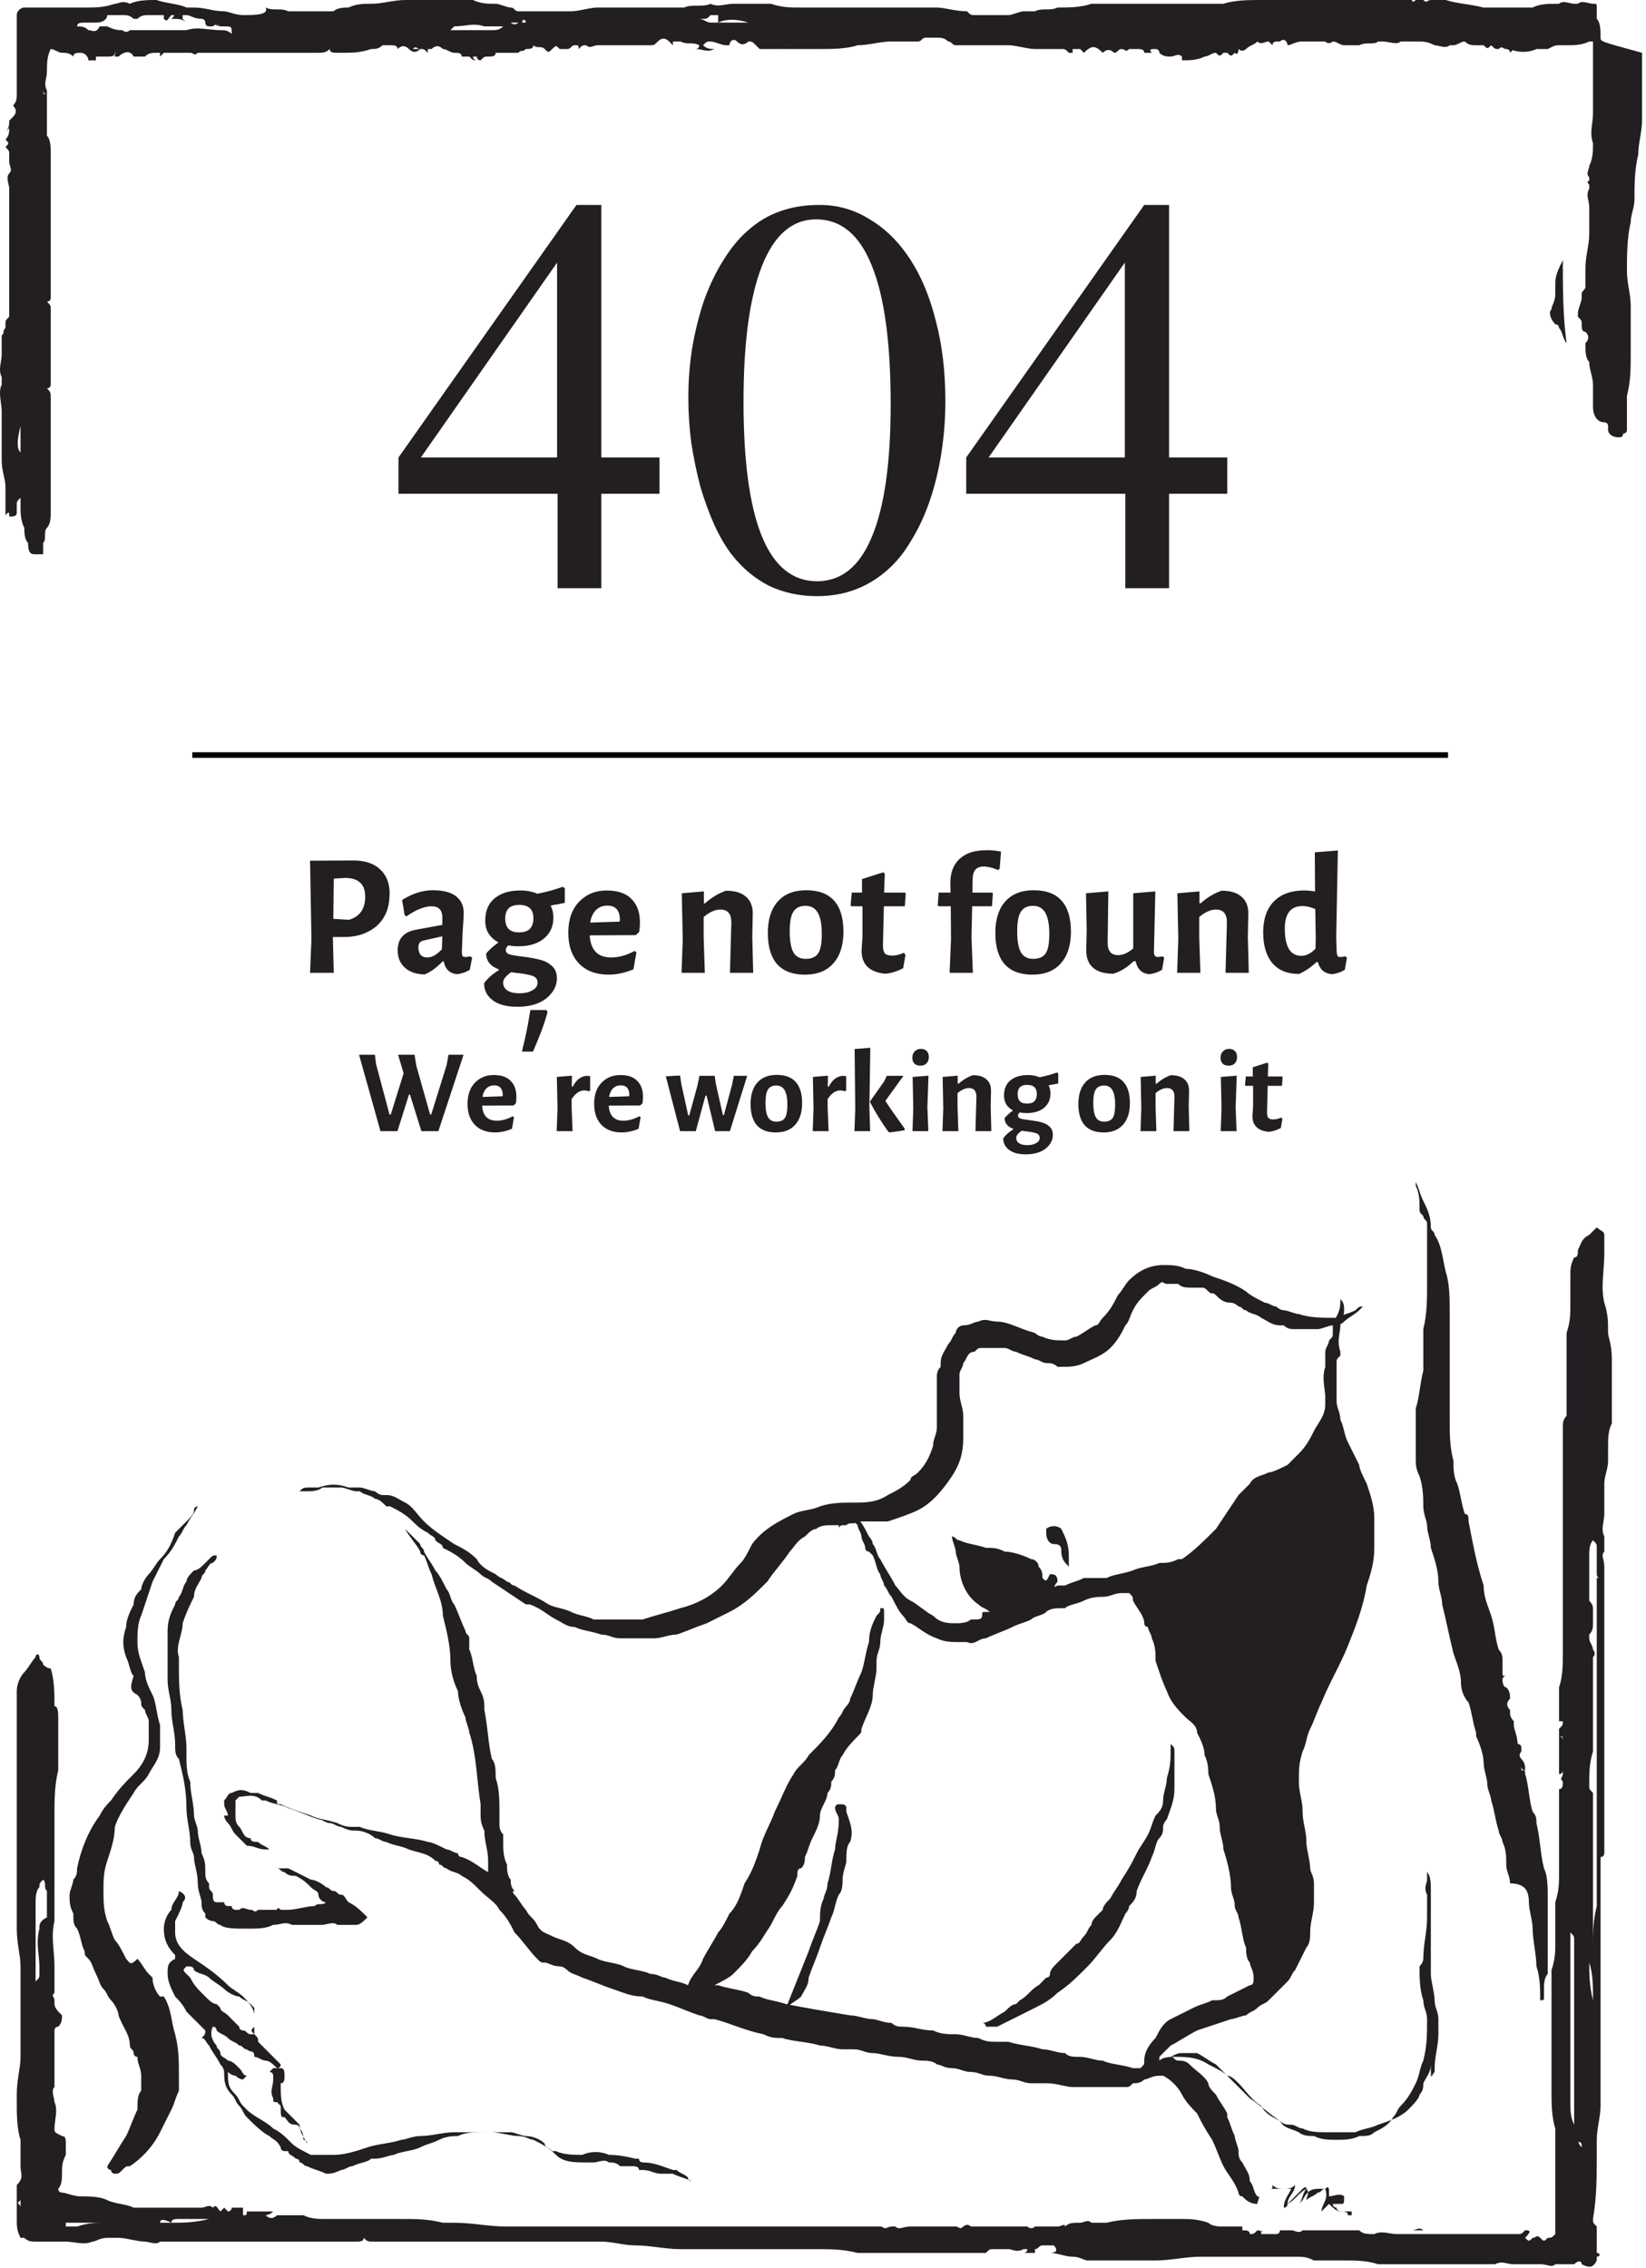 <svg width="291" height="401" viewBox="0 0 291 401" fill="none" xmlns="http://www.w3.org/2000/svg">
<path d="M116.595 87.301H106.312V104H98.577V87.301H70.452V80.885L101.917 36.236H106.312V80.885H116.595V87.301ZM98.489 46.432L74.407 80.885H98.489V46.432ZM144.896 36.236C148.118 36.236 151.077 37.086 153.772 38.785C156.526 40.426 158.899 42.77 160.892 45.816C162.884 48.863 164.407 52.525 165.462 56.803C166.575 61.022 167.132 65.709 167.132 70.865C167.132 74.029 166.897 77.106 166.429 80.094C165.96 83.082 165.286 85.865 164.407 88.443C163.528 91.022 162.444 93.365 161.155 95.475C159.925 97.584 158.548 99.312 157.024 100.66C153.509 103.824 149.319 105.406 144.456 105.406C141.351 105.406 138.509 104.791 135.931 103.561C133.411 102.271 131.214 100.426 129.339 98.023C128.226 96.559 127.2 94.801 126.263 92.75C125.325 90.641 124.505 88.385 123.802 85.982C123.157 83.522 122.63 80.973 122.22 78.336C121.868 75.641 121.692 72.975 121.692 70.338C121.692 67.291 121.927 64.303 122.396 61.373C122.923 58.385 123.626 55.602 124.505 53.023C125.442 50.445 126.556 48.131 127.845 46.08C129.134 43.971 130.54 42.242 132.063 40.895C133.88 39.254 135.813 38.082 137.864 37.379C139.915 36.617 142.259 36.236 144.896 36.236ZM144.28 38.785C140.062 38.785 136.868 41.539 134.7 47.047C132.532 52.555 131.448 60.553 131.448 71.041C131.448 92.193 135.784 102.77 144.456 102.77C148.733 102.77 151.956 100.162 154.124 94.947C156.351 89.674 157.464 81.852 157.464 71.481C157.464 60.582 156.351 52.408 154.124 46.959C151.956 41.51 148.675 38.785 144.28 38.785ZM216.966 87.301H206.683V104H198.948V87.301H170.823V80.885L202.288 36.236H206.683V80.885H216.966V87.301ZM198.86 46.432L174.778 80.885H198.86V46.432Z" fill="#221E22"/>
<path d="M284.296 235.667C284.296 233.667 284.296 232.333 283.63 230.333C282.963 227.667 283.63 224.333 283.63 221.667C283.63 220.333 283.63 219.667 283.63 218.333C283.63 217.667 282.963 217.667 282.296 217C281.63 217.667 281.63 217.667 280.963 218.333C279.63 219 279.63 219.667 278.963 221C278.963 221.667 278.963 222.333 278.296 222.333C277.63 223.667 277.63 224.333 277.63 225.667C277.63 227 277.63 229 277.63 230.333C277.63 232.333 277.63 233.667 276.963 235.667C276.963 236.333 276.963 237 276.963 237C276.963 237.667 276.963 237.667 276.963 238.333C276.963 240.333 276.963 241.667 276.963 243.667C276.963 245 276.963 247 276.963 248.333C276.963 249 276.963 249 276.963 249.667V250.333C276.296 251 276.296 251.667 276.296 252.333C276.296 254.333 276.296 255.667 276.296 257.667C276.296 259.667 276.296 261 276.296 263C276.296 264.333 276.296 265 276.296 266.333C276.296 268.333 276.296 270.333 276.296 272.333C276.296 275 276.296 277.667 276.296 280.333C276.296 282.333 276.296 283.667 276.296 285.667C276.296 286.333 276.296 286.333 276.296 287C276.296 289 276.296 291 276.296 292.333C276.296 294.333 276.296 296.333 275.63 298.333C275.63 299.667 275.63 301.667 275.63 303C275.63 303.667 275.63 303.667 275.63 304.333H276.296C276.296 305 276.296 305 275.63 305.667V305C275.63 305.667 275.63 306.333 275.63 307C276.296 307 276.296 307 276.296 307.667C276.296 307 275.63 307 275.63 307C275.63 309 275.63 311.667 275.63 313.667C275.63 313.667 276.296 313.667 276.296 313V313.667C276.296 314.333 275.63 314.333 276.296 315C276.296 315.667 276.296 316.333 275.63 316.333V317C275.63 318.333 275.63 319.667 275.63 321C275.63 323 275.63 325 275.63 327C275.63 328.333 275.63 329.667 275.63 331C275.63 333 275.63 334.333 274.963 336.333C274.963 337 274.963 337.667 274.963 338.333C274.963 340.333 274.963 341.667 274.963 343.667C274.963 345 274.963 346.333 274.296 348.333C274.296 349.667 274.296 350.333 274.296 351.667C274.296 353 274.296 354.333 274.296 355C274.296 356.333 274.296 358.333 274.296 359.667C274.296 361.667 274.296 363.667 274.296 366.333C274.296 367.667 274.296 368.333 274.296 369.667C274.296 371.667 274.296 374.333 274.963 376.333C274.963 377.667 274.963 379.667 274.963 381C274.963 383 274.963 384.333 274.963 385.667C274.963 387.667 274.963 389 274.963 391C274.963 392.333 274.963 393.667 274.963 395C274.296 395.667 274.296 395.667 273.63 395.667C272.963 396.333 272.963 396.333 272.296 395.667C271.63 395 271.63 395.667 270.963 395.667C270.296 396.333 270.296 396.333 269.63 395.667C270.963 394.333 270.296 394.333 269.63 394.333C268.963 395 268.963 395 268.296 395C267.63 395 266.963 395 266.296 395C263.63 395 260.963 395 258.296 395C257.63 395 257.63 395 256.963 395H256.296C256.296 395 256.296 395 256.963 395C256.296 395 255.63 395 254.963 395C253.63 395 252.296 395 250.963 395C249.63 395 248.296 395 246.963 395C245.63 395 244.296 394.333 242.963 395C241.63 395 240.963 395 240.296 394.333C237.63 394.333 235.63 394.333 232.963 394.333C231.63 394.333 230.963 394.333 230.296 394.333C229.63 395 228.963 394.333 228.296 394.333C227.63 394.333 227.63 394.333 226.963 394.333H226.296C226.296 395 225.63 395 225.63 395C224.963 395 224.296 395 223.63 395H222.963V394.333C223.63 395 222.963 394.333 222.296 394.333C221.63 395 221.63 395 220.963 395C220.963 394.333 220.296 394.333 219.63 394.333V393.667C218.963 393.667 218.296 393.667 218.296 393.667C217.63 393.667 216.963 393.667 216.296 393.667C215.63 393.667 214.296 393.667 213.63 393C211.63 392.333 210.296 392.333 208.963 392.333C206.963 392.333 205.63 392.333 203.63 392.333C200.963 392.333 198.296 392.333 195.63 393C195.63 393 195.63 393 194.963 393C194.296 393 194.296 393 193.63 393H192.963C192.296 392.333 191.63 393 190.963 393C189.63 393 188.963 393 188.296 393.667C188.296 393 187.63 393.667 186.963 393.667C186.296 393.667 185.63 393.667 184.963 393.667C184.296 393.667 183.63 393.667 182.963 393.667C182.296 394.333 181.63 393.667 181.63 393.667C180.963 393.667 180.296 393.667 179.63 393.667C178.296 393.667 176.963 393.667 176.296 393.667C174.963 393.667 173.63 393.667 172.296 393.667H171.63C170.963 393 170.296 393.667 170.296 393.667C169.63 394.333 169.63 393.667 168.963 393.667H168.296C167.63 393.667 167.63 393.667 166.963 393.667C165.63 393.667 164.296 393.667 163.63 393.667C162.296 393.667 161.63 393.667 160.963 393.667C159.63 393.667 158.963 394.333 158.296 393.667H157.63C156.963 393.667 156.296 394.333 156.296 393.667C156.296 394.333 156.296 393.667 155.63 393.667H154.963C154.296 393.667 152.963 393.667 152.296 393.667C149.63 393.667 146.963 393.667 143.63 393.667C142.296 393.667 140.963 393.667 139.63 393.667C138.296 393.667 136.296 393.667 134.963 393.667C133.63 393.667 132.296 393.667 130.963 393.667C130.296 393.667 128.963 393.667 128.296 393.667C125.63 393.667 122.296 393.667 119.63 393.667C118.296 393.667 116.296 393.667 114.963 393.667C113.63 393.667 112.296 393.667 110.963 393.667C108.963 393.667 107.63 393.667 105.63 393.667C103.63 393.667 101.63 393.667 99.63 393.667C98.296 393.667 96.296 393.667 94.963 393.667C92.963 393.667 90.963 393.667 89.63 393.667C86.296 393.667 83.63 393 80.296 393C79.63 393 78.963 393 78.296 393C75.63 392.333 73.63 392.333 70.963 392.333C67.63 392.333 64.963 392.333 61.63 392.333C60.296 392.333 58.963 392.333 57.63 392.333C56.296 392.333 54.963 392.333 53.63 391.667C52.296 391.667 51.63 391.667 50.296 391.667C49.63 391.667 49.63 391.667 48.963 391.667C48.296 392.333 47.63 392.333 46.963 391.667C46.963 391.667 47.63 391.667 48.296 391C46.296 391 44.963 391 43.63 391C43.63 391.667 43.63 391.667 42.963 391.667C42.963 391 42.963 390.333 42.963 390.333C42.296 390.333 41.63 390.333 40.963 390.333C40.963 390.333 40.963 391 40.296 391C40.296 391 40.296 391 39.63 390.333L38.963 391C38.296 390.333 38.296 389.667 37.63 390.333C36.963 389.667 36.296 390.333 35.63 390.333C33.63 390.333 32.296 390.333 30.296 390.333C29.63 390.333 28.296 390.333 27.63 390.333C26.296 390.333 24.963 390.333 24.296 390.333C23.63 390.333 23.63 390.333 23.63 390.333C22.296 389.667 20.296 389.667 18.963 389C17.63 388.333 15.63 388.333 14.296 388.333C12.963 388.333 11.63 387.667 10.963 387.667C10.296 387.667 10.296 387 10.296 387C10.963 386.333 10.963 385 10.963 384.333C10.963 383 10.963 382.333 11.63 381C11.63 380.333 11.63 380.333 11.63 379.667V379C11.63 378.333 11.63 377.667 10.963 377.667C9.63 377 9.63 377 9.63 376.333C9.63 375 10.296 373 9.63 371.667C9.63 371 8.963 369.667 9.63 369C9.63 367.667 9.63 367 9.63 365.667C9.63 364.333 9.63 363 9.63 361.667C9.63 361 9.63 360.333 9.63 359C9.63 359 9.63 358.333 10.296 358.333C10.963 357.667 10.963 357 10.963 356.333C10.296 355.667 9.63 355 9.63 354.333V353.667C9.63 353 8.963 353 9.63 352.333C9.63 351 9.63 350.333 9.63 349.667V349C9.63 348.333 9.63 347.667 9.63 347.667C9.63 345 8.963 342.333 9.63 339.667C9.63 339 9.63 338.333 9.63 337.667C9.63 335 9.63 332.333 9.63 329.667C9.63 328.333 9.63 327 9.63 326.333C9.63 324.333 9.63 322.333 9.63 321C9.63 318.333 9.63 315.667 10.296 313C10.296 310.333 10.296 307.667 10.296 305C10.296 304.333 10.296 304.333 10.296 303.667C10.296 303 10.296 301.667 9.63 301.667C9.63 299.667 9.63 297 8.963 295C8.296 295 7.63 294.333 7.63 294.333C7.63 293.667 6.963 293.667 6.963 293C6.963 292.333 6.296 292.333 6.296 293C5.63 293.667 4.963 295 4.296 295.667C3.63 296.333 2.963 297.667 2.963 299C2.963 300.333 2.963 301.667 2.963 303.667C2.963 304.333 2.963 305 2.963 305.667C2.963 308.333 2.963 310.333 2.963 313C2.963 315 2.963 317.667 2.963 319.667C2.963 321.667 2.963 323.667 2.963 326.333C2.963 329 2.963 331.667 2.963 334.333C2.963 335 2.963 335 2.963 335C2.963 335.667 2.963 335.667 2.963 335.667C2.963 336.333 2.963 336.333 2.963 337C2.963 338.333 2.963 339 2.963 340.333C2.963 341 2.963 341 2.963 341C2.963 343.667 3.63 345.667 3.63 347.667C3.63 348.333 3.63 349.667 3.63 350.333C3.63 353 3.63 355.667 3.63 358.333C3.63 359.667 3.63 361 3.63 362.333C3.63 363 3.63 363.667 3.63 363.667C3.63 365.667 2.963 367.667 2.963 370.333C2.963 371 2.963 371 2.963 371.667C2.963 373.667 2.963 376.333 3.63 378.333C3.63 379.667 3.63 381 3.63 383C3.63 384.333 4.296 385 2.963 386.333C2.963 387 2.963 387.667 2.963 387.667C2.963 388.333 2.963 389 2.963 389.667C2.963 389.667 2.963 389.667 3.63 389C3.63 389.667 3.63 389.667 3.63 390.333C3.63 389.667 2.963 389.667 2.963 389C2.963 390.333 2.963 391 2.963 392.333C2.963 393.667 2.963 394.333 3.63 395.667H4.296C4.963 396.333 5.63 396.333 6.296 396.333C6.963 396.333 6.963 396.333 7.63 396.333C8.296 396.333 9.63 396.333 10.296 396.333C10.963 396.333 11.63 396.333 11.63 396.333C12.963 396.333 14.963 397 16.296 396.333C16.963 396.333 17.63 395.667 18.963 395.667C19.63 395.667 20.296 395.667 20.963 395.667C22.296 395.667 24.296 396.333 25.63 396.333C26.296 396.333 27.63 397 28.296 396.333C28.296 396.333 28.296 396.333 28.963 396.333C29.63 396.333 28.963 396.333 29.63 396.333C30.296 396.333 30.963 396.333 32.296 396.333C34.296 396.333 35.63 396.333 37.63 396.333C38.963 396.333 40.296 396.333 41.63 396.333C42.963 396.333 44.963 396.333 46.296 396.333C48.963 396.333 50.963 396.333 52.963 396.333C54.296 396.333 54.963 396.333 56.296 396.333C57.63 396.333 58.296 396.333 59.63 396.333C60.963 396.333 62.296 396.333 62.963 396.333C63.63 396.333 64.296 396.333 64.296 395.667C64.963 396.333 64.963 396.333 66.296 396.333C68.296 396.333 70.296 396.333 72.296 396.333C74.296 396.333 75.63 396.333 77.63 396.333C78.963 396.333 80.963 396.333 82.296 396.333C82.963 396.333 83.63 396.333 84.296 396.333C84.963 396.333 85.63 396.333 85.63 396.333C86.963 396.333 87.63 396.333 88.296 396.333C90.963 396.333 93.63 396.333 96.296 396.333C98.963 396.333 101.63 396.333 104.296 396.333C104.963 396.333 105.63 396.333 106.296 396.333C108.296 396.333 110.296 397 112.296 397C114.963 397 117.63 397.667 120.296 397.667C122.963 397.667 124.963 397.667 127.63 397.667C130.296 397.667 132.296 397.667 134.963 397.667C138.296 397.667 140.963 397.667 144.296 397.667C146.963 397.667 148.963 397.667 151.63 398.333C152.963 398.333 154.296 398.333 155.63 398.333C156.296 398.333 157.63 398.333 158.296 398.333C159.63 398.333 160.963 398.333 161.63 398.333C162.296 398.333 163.63 398.333 164.963 398.333C165.63 398.333 165.63 398.333 166.296 398.333C166.963 398.333 167.63 398.333 168.296 398.333C170.296 398.333 171.63 398.333 173.63 398.333H174.296C174.963 397.667 174.963 397.667 175.63 397.667H176.296C176.963 397.667 177.63 397.667 178.296 397.667C178.963 397.667 179.63 398.333 180.963 397.667H181.63C181.63 397.667 181.63 398.333 180.963 398.333H180.296C180.963 398.333 182.296 398.333 182.963 398.333V397.667C183.63 397.667 183.63 397 184.296 397C184.963 397 185.63 397 186.296 397C186.963 397.667 186.963 398.333 185.63 398.333C186.963 398.333 188.296 399 189.63 399C190.963 399 191.63 399.667 192.296 399.667C192.963 399.667 194.296 399.667 194.963 399.667C196.296 399.667 197.63 399.667 199.63 399.667C200.963 399.667 202.963 399.667 204.296 399.667C206.963 399.667 209.63 399 212.296 399C214.296 399 216.296 399 218.296 399C220.296 399 221.63 399 223.63 399C225.63 399 227.63 399 228.963 399C230.296 399 230.963 399 232.296 399.667C234.296 399.667 236.296 399.667 237.63 399.667C239.63 399.667 241.63 399.667 243.63 400.333C246.296 400.333 248.963 400.333 251.63 400.333C253.63 400.333 256.296 400.333 258.296 400.333C260.296 400.333 261.63 400.333 263.63 400.333C263.63 400.333 263.63 400.333 264.296 400.333C265.63 399.667 266.296 400.333 267.63 400.333C268.963 400.333 270.296 400.333 270.963 400.333H271.63C271.63 400.333 271.63 400.333 272.296 400.333C273.63 400.333 274.296 401 274.963 400.333C275.63 400.333 275.63 400.333 276.296 400.333C276.963 400.333 276.963 400.333 276.963 400.333C277.63 400.333 277.63 400.333 278.296 400.333C278.963 399.667 279.63 399.667 279.63 400.333C280.963 401 281.63 401 282.296 399.667C282.296 399.667 282.296 399.667 282.296 399C282.963 399 282.963 398.333 282.296 398.333C282.296 397.667 282.296 397.667 282.296 397V396.333C282.296 395.667 282.296 395 282.296 394.333V393.667C281.63 393 281.63 393 281.63 392.333C282.296 388.333 282.296 385 282.296 381C282.296 380.333 282.296 379 282.296 378.333C282.296 376.333 282.963 374.333 282.963 372.333C282.963 371.667 282.963 371 282.963 370.333C282.963 369.667 282.963 369 282.963 368.333C282.963 367.667 282.963 367 282.963 366.333C282.963 365.667 282.963 365 282.963 364.333C282.963 363.667 282.963 363 282.963 361.667C282.963 361 282.963 360.333 282.963 359.667C282.963 357 282.963 354.333 282.963 351.667C282.963 351 282.963 350.333 282.963 349.667C282.963 347.667 282.963 346.333 282.963 345C282.963 343 282.963 341 282.963 339C282.963 337 282.963 335.667 282.963 333.667C282.963 333 282.963 332.333 282.963 331.667C282.963 331 282.963 329.667 282.963 329V328.333C283.63 328.333 283.63 327.667 283.63 327.667C283.63 327 283.63 325.667 283.63 325C283.63 323.667 283.63 322.333 283.63 321C283.63 319.667 283.63 318.333 283.63 317C283.63 316.333 283.63 316.333 283.63 315.667C283.63 314.333 283.63 313.667 283.63 312.333C283.63 311 283.63 309.667 283.63 308.333C283.63 307.667 283.63 307 283.63 306.333C283.63 305.667 283.63 304.333 283.63 303.667C283.63 302.333 283.63 300.333 283.63 299C283.63 297.667 283.63 296.333 283.63 295C283.63 294.333 283.63 293.667 283.63 293C283.63 291.667 283.63 290.333 283.63 289.667C283.63 288.333 283.63 287.667 283.63 286.333C283.63 285 283.63 284.333 283.63 283.667C283.63 282.333 283.63 281.667 283.63 280.333C283.63 279 283.63 277.667 283.63 277C283.63 275.667 282.963 275 283.63 274.333C283.63 273.667 283.63 273 283.63 271.667C282.963 270.333 283.63 269 283.63 267.667C283.63 266.333 283.63 265.667 283.63 264.333C283.63 263.667 283.63 263 283.63 262.333C283.63 261 284.296 259.667 284.296 258.333C284.296 257 284.296 256.333 284.296 255.667C284.296 254.333 284.296 253 284.963 251.667C284.963 249.667 284.963 247.667 284.963 245.667C284.963 243.667 284.963 241.667 284.963 240.333C284.963 237.667 284.296 236.333 284.296 235.667ZM6.963 341C6.296 343.667 6.963 345.667 6.963 347.667C6.963 348.333 6.963 348.333 6.963 349C6.963 349.667 6.963 349.667 6.296 350.333C6.296 349.667 6.296 349 6.296 349C6.296 348.333 6.296 347 6.296 346.333V345.667C6.296 345 6.296 344.333 6.296 343.667C6.296 343.667 6.296 343 6.296 342.333C6.296 340.333 6.296 338.333 6.296 336.333C6.296 335.667 6.296 334.333 6.963 333.667C6.963 333 6.963 333 7.63 332.333C8.296 333 7.63 333.667 8.296 334.333C8.296 335 8.296 336.333 8.296 337C8.296 337.667 8.296 338.333 8.296 339C6.963 339.667 6.963 340.333 6.963 341ZM30.296 393C28.296 393 25.63 393 23.63 393C21.63 393 20.296 393 18.296 393C16.963 393 15.63 393 13.63 393.667C12.963 393.667 12.296 393.667 11.63 393.667V393C12.963 393 14.296 393 15.63 393C16.296 393 16.963 393 17.63 393C18.296 393 18.296 393 18.963 393C20.296 393 21.63 393 23.63 393C24.963 393 26.963 393 28.296 393C28.296 392.333 28.963 392.333 30.296 393C30.296 392.333 30.963 392.333 31.63 392.333C32.296 392.333 32.963 392.333 33.63 392.333C34.963 392.333 35.63 392.333 36.963 392.333C34.296 393 32.296 393 30.296 393ZM279.63 379.667C278.963 379 278.963 378.333 278.963 378.333C278.963 377.667 278.963 376.333 278.296 375.667C277.63 374.333 277.63 373 277.63 371.667C277.63 368.333 277.63 365.667 277.63 362.333C277.63 361 277.63 359 277.63 357.667C277.63 355.667 277.63 353.667 277.63 352.333C277.63 351 277.63 348.333 277.63 346.333C277.63 345 277.63 344.333 277.63 343C277.63 342.333 277.63 342.333 277.63 341.667C278.296 342.333 278.296 342.333 278.296 343C278.296 344.333 278.296 346.333 278.296 347.667C278.296 349.667 278.296 351 278.296 353C278.296 355 278.296 357 278.296 359.667C278.296 363 278.296 365.667 278.296 369C278.296 371 278.296 373.667 278.296 375.667C278.296 377 278.296 377.667 278.296 379C279.63 378.333 279.63 379 279.63 379.667ZM281.63 353.667C280.963 351 280.963 349 280.963 346.333V347C281.63 349 281.63 351 281.63 353.667ZM281.63 344.333V345C281.63 344.333 281.63 343.667 281.63 343C281.63 341.667 281.63 340.333 281.63 339C281.63 338.333 281.63 337 281.63 336.333C281.63 335.667 281.63 335.667 281.63 335C281.63 334.333 281.63 333.667 281.63 333C281.63 332.333 281.63 332.333 281.63 331.667C281.63 329.667 281.63 328.333 281.63 326.333C281.63 325 281.63 323 281.63 321.667C281.63 321 281.63 320.333 281.63 319.667C281.63 319 281.63 318.333 281.63 318.333C281.63 317.667 281.63 317 281.63 317C280.963 316.333 280.963 316.333 280.963 315.667C280.963 313.667 280.963 311.667 281.63 309.667C281.63 309 281.63 308.333 281.63 307.667C281.63 307 281.63 306.333 281.63 305.667C281.63 305 281.63 304.333 281.63 303.667V303C281.63 302.333 281.63 301 281.63 300.333C281.63 299.667 281.63 298.333 281.63 297.667C281.63 297 281.63 296.333 281.63 295.667C281.63 295 281.63 294.333 281.63 293.667C281.63 293 281.63 293 281.63 293C282.296 292.333 281.63 291.667 281.63 291.667C281.63 291 280.963 290.333 280.963 289.667V289C281.63 288.333 281.63 287.667 281.63 287C281.63 286.333 281.63 285 281.63 284.333C281.63 283.667 280.963 283 280.963 283V282.333C280.963 279.667 280.963 277 280.963 275C280.963 274.333 280.963 273 281.63 272.333C282.296 273 282.296 273 282.296 273.667C282.296 275 282.296 275.667 282.296 276.333V277V277.667V278.333C282.296 279 282.963 279 282.296 279C282.296 279.667 282.296 280.333 282.296 281C282.296 281.667 282.296 283 282.296 283.667C282.296 285 282.296 285.667 282.296 286.333C282.296 288.333 282.296 290.333 282.296 292.333C282.296 294.333 282.296 296.333 282.296 299C282.296 302.333 282.296 305.667 282.296 309C282.296 310.333 282.296 311.667 282.296 313.667C282.296 315 282.296 315.667 282.296 317C282.296 318.333 282.296 319.667 282.296 321C282.296 321.667 282.296 323 282.296 323.667C282.296 325.667 282.296 328.333 282.296 330.333C282.296 332.333 282.296 335 282.296 337C281.63 339.667 281.63 341.667 281.63 344.333Z" fill="#221E22"/>
<path d="M253.63 366.333V365.667C253.63 363.667 254.296 361.667 254.296 359.667C254.296 359 254.296 357.667 254.296 357C254.296 355.667 253.63 355 253.63 353.667C253.63 352.333 252.963 350.333 252.963 349C252.963 348.333 252.963 348.333 252.963 347.667C252.963 346.333 252.963 345.667 252.963 344.333C252.963 343 252.963 341.667 252.963 340.333C252.963 339 252.963 338.333 252.963 337C252.963 335.667 252.963 335 252.963 334.333C252.963 333 252.963 331.667 252.296 331C252.296 331.667 252.296 332.333 252.296 332.333C252.296 333 251.63 333.667 252.296 335C252.296 335.667 252.296 336.333 252.296 337C252.296 337.667 252.296 338.333 252.296 339C252.296 341.667 251.63 343.667 251.63 346.333C251.63 347 250.963 347.667 250.963 347.667C250.963 349.667 250.963 351.667 251.63 353.667C251.63 355 252.296 355.667 252.296 357C252.296 359.667 252.296 361.667 251.63 364.333C250.963 365.667 250.963 367 250.296 368.333C249.63 369.667 248.963 371 247.63 372.333C246.963 373 246.963 373.667 246.296 374.333C245.63 375.667 244.296 376.333 242.963 377C242.296 377.667 241.63 377.667 240.296 377.667C238.963 378.333 237.63 378.333 236.296 378.333C234.963 378.333 233.63 378.333 232.296 377.667C231.63 377.667 230.296 377.667 229.63 377C228.296 376.333 226.963 376.333 226.296 375C224.963 374.333 223.63 373.667 222.963 372.333C220.963 371 220.296 369.667 218.963 368.333C218.296 367.667 217.63 367 216.963 367C216.296 366.333 214.963 365.667 213.63 365C211.63 363.667 209.63 363.667 207.63 363.667C206.963 363.667 205.63 363.667 204.963 364.333C204.963 363.667 204.963 363.667 204.963 363.667C205.63 363 206.296 362.333 206.963 361.667C208.296 361 210.296 359.667 211.63 359C213.63 358.333 215.63 357.667 217.63 357C218.296 357 219.63 356.333 220.296 356.333C220.963 355.667 221.63 355.667 222.296 355C222.963 354.333 223.63 354.333 224.296 353.667C225.63 352.333 226.296 351.667 227.63 350.333C228.296 349.667 228.296 349 228.963 348.333C229.63 347 230.296 345.667 230.963 344.333C231.63 343.667 231.63 342.333 231.63 341.667C231.63 339.667 232.296 338.333 232.296 336.333C232.296 335 232.296 334.333 232.296 333C232.296 331.667 231.63 331 231.63 330.333C231.63 329 230.963 327 230.963 325.667C230.963 323.667 230.296 322.333 230.296 320.333C230.296 318.333 229.63 317 229.63 315C229.63 313 229.63 311.667 230.296 309.667C230.963 308.333 230.963 307 231.63 305.667C232.296 304.333 232.963 302.333 233.63 301C234.963 297.667 236.963 294.333 238.296 291C239.63 287.667 240.963 284.333 241.63 280.333C242.296 278.333 242.963 276.333 242.963 273.667C242.963 271.667 242.963 270.333 242.963 268.333C242.963 266.333 242.296 264.333 241.63 262.333C240.963 261 240.296 259.667 240.296 259C239.63 257.667 238.963 256.333 238.296 255C237.63 253.667 237.63 252.333 236.963 251C236.963 249.667 236.296 249 236.296 247.667C236.296 247 236.296 246.333 236.296 245.667C236.296 244.333 236.296 242.333 236.296 241C236.296 240.333 236.296 240.333 236.963 239.667C236.963 239.667 236.963 239.667 236.963 239C236.296 237 236.963 235.667 236.963 234.333C236.963 233.667 237.63 233 237.63 231.667C237.63 231 237.63 230.333 236.963 229.667C236.963 229.667 236.963 229.667 236.963 230.333C236.963 231.667 236.296 233 235.63 233.667V234.333C235.63 235 235.63 235 235.63 235.667C235.63 236.333 235.63 236.333 234.963 237C234.963 237.667 234.296 238.333 234.296 239C234.296 239.667 234.296 241 234.296 241.667C233.63 243.667 234.296 245.667 234.296 247C234.296 247.667 234.296 247.667 234.296 248.333C234.296 250.333 232.963 251.667 232.296 253C231.63 254.333 230.963 255.667 229.63 257C228.963 257.667 228.296 258.333 227.63 259C226.296 259.667 224.963 260.333 224.296 260.333C222.963 261 221.63 261 220.963 262.333C220.296 263 219.63 263.667 218.963 264.333C217.63 266.333 216.296 268.333 214.963 270.333C212.963 272.333 210.963 274.333 208.963 275.667C208.963 275.667 208.963 275.667 208.296 275.667C206.963 276.333 206.296 276.333 204.963 276.333C203.63 277 201.63 277 200.296 277.667C198.296 278.333 196.963 278.333 195.63 279H194.963C194.296 279 194.296 279 193.63 279H192.963C192.296 279 192.296 279 191.63 279C190.296 279.667 189.63 279.667 188.296 280.333H187.63C186.963 280.333 186.963 280.333 186.963 280.333C185.63 281 184.963 281 183.63 281.667C182.296 282.333 180.963 282.333 180.296 283C178.963 283.667 178.296 283.667 176.963 284.333C176.296 285 175.63 285 174.963 285H174.296C173.63 285 173.63 285 173.63 285.667C173.63 286.333 172.963 286.333 172.296 286.333H171.63C170.963 287 169.63 287 168.963 287C167.63 287 166.296 287 164.963 285.667C163.63 285 162.296 283.667 160.963 283C159.63 282.333 158.963 281 158.296 280.333C157.63 279 156.296 277 155.63 275.667C154.963 275 154.963 273.667 154.296 273C154.296 272.333 153.63 271.667 153.63 271.667C152.963 270.333 152.296 269 150.963 267.667C150.963 267 150.296 267 150.296 266.333C150.296 267.667 150.296 268.333 150.963 269L151.63 269.667C151.63 270.333 152.296 271 152.296 271.667C152.296 272.333 152.963 273 152.963 273.667C152.963 273.667 152.963 274.333 153.63 274.333L154.296 275C154.963 276.333 154.963 277.667 155.63 278.333C155.63 279 156.296 279.667 156.296 280.333C156.963 281 156.963 281.667 157.63 282.333C158.296 283.667 158.963 285 159.63 285.667C160.296 286.333 160.296 287 160.963 287C162.296 287.667 163.63 289 165.63 289.667C166.963 290.333 168.296 290.333 169.63 290.333C170.296 290.333 170.296 290.333 170.963 290.333C172.296 291 172.963 289.667 174.296 289.667C175.63 289 177.63 288.333 178.963 287.667C180.296 287 180.963 287 182.296 286.333C182.963 285.667 184.296 285.667 184.963 285C185.63 284.333 186.963 284.333 187.63 284.333H188.296C188.963 283.667 190.296 283.667 191.63 283C192.963 282.333 194.296 282.333 194.963 282.333C196.296 282.333 196.963 281.667 198.296 281.667C198.963 281.667 198.963 281.667 199.63 281.667C200.296 282.333 200.296 282.333 200.296 283C200.963 284.333 202.296 285.667 202.296 287C202.296 287 202.296 287.667 202.963 287.667C202.963 288.333 203.63 289 203.63 289.667C204.296 291 204.296 292.333 204.296 293.667C204.963 295.667 205.63 297.667 206.296 299C206.963 301 208.296 302.333 209.63 303.667C210.296 304.333 211.63 305 211.63 306.333C212.296 307.667 212.963 309 212.963 310.333C213.63 311.667 213.63 313 213.63 313.667C214.296 315.667 214.963 317.667 214.963 319.667C214.963 321 215.63 321.667 215.63 323C215.63 324.333 216.296 325.667 216.296 327C216.963 329 217.63 331.667 217.63 333.667C217.63 335 218.296 335.667 218.296 337C218.296 337.667 218.963 338.333 218.963 339C219.63 341 219.63 343 220.296 344.333C220.296 345 220.296 346.333 220.963 347C220.963 347.667 221.63 348.333 221.63 349.667C221.63 350.333 221.63 351 220.963 351C219.63 351.667 218.296 352.333 216.963 353C216.296 353.667 215.63 353.667 214.296 353.667C212.963 354.333 212.296 354.333 210.963 355C209.63 355.667 208.296 356.333 206.963 357C205.63 357.667 204.963 359 204.296 360.333C202.963 361.667 202.296 363 202.296 364.333C202.296 365 202.296 365 201.63 365.667C200.963 365.667 200.963 365.667 200.296 365.667C198.296 365 196.296 365 194.963 364.333C193.63 364.333 192.296 363.667 190.963 363.667C189.63 363.667 188.963 363.667 188.296 363C186.963 363 185.63 362.333 184.296 362.333C182.296 361.667 180.296 361.667 178.296 361C177.63 361 176.963 361 176.296 361C174.963 361 174.296 361 172.963 360.333C171.63 360.333 170.296 359.667 168.963 359.667C167.63 359.667 166.296 359.667 164.963 359C162.963 359 161.63 358.333 159.63 358.333C158.963 358.333 158.296 358.333 157.63 357.667C156.296 357.667 154.963 357 154.296 357C152.963 357 151.63 356.333 150.296 356.333C146.296 355.667 142.296 355 138.963 354.333C136.963 353.667 135.63 353.667 134.296 353C133.63 353 132.963 353 132.296 352.333C130.296 351.667 128.963 351.667 126.963 351H126.296C127.63 350.333 128.963 349.667 129.63 349C130.963 347.667 132.296 346.333 132.963 345C134.296 343.667 134.963 342.333 136.296 340.333C136.963 339 137.63 337.667 138.296 337C139.63 335 140.296 333.667 140.963 331.667C140.963 331 140.963 330.333 141.63 330.333C142.296 329.667 142.296 329 142.296 328.333C142.963 327 142.963 326.333 143.63 325C144.296 323.667 144.963 322.333 144.963 321C144.963 319.667 146.296 318.333 146.296 317C146.963 316.333 146.963 315.667 146.963 315C147.63 314.333 147.63 313.667 147.63 313C148.296 312.333 148.296 311 148.963 310.333C149.63 309 150.963 307.667 151.63 307C152.296 306.333 152.296 306.333 152.296 305.667C152.963 303.667 154.296 301.667 154.296 299.667C154.296 298.333 154.963 296.333 154.963 295C154.963 294.333 154.963 293.667 154.963 293.667C154.963 292.333 155.63 291.667 155.63 290.333C155.63 289 156.296 287.667 156.296 286.333C156.296 285.667 156.296 285.667 156.296 285C156.296 284.333 156.296 284.333 155.63 284.333C155.63 285 155.63 285 154.963 285.667C154.296 287 153.63 288.333 153.63 290.333C152.963 292.333 152.963 293.667 152.296 295.667C151.63 297 150.963 299 150.296 300.333C150.296 301 149.63 301.667 149.63 301.667C148.963 302.333 148.963 303 148.296 303.667C146.963 306.333 144.963 308.333 142.963 310.333C142.296 311.667 140.963 312.333 140.296 313.667C138.963 315.667 138.296 317.667 136.963 320.333C136.296 322.333 134.963 324.333 134.296 327C133.63 329 132.963 331 131.63 333C130.963 335 130.296 337 128.963 338.333C128.296 339.667 127.63 341 126.963 341.667C126.296 343 124.963 345 124.296 346.333C123.63 348.333 122.296 349 121.63 351C120.296 350.333 118.963 350.333 117.63 349.667C116.963 349.667 116.296 349 114.963 349C113.63 348.333 111.63 348.333 110.296 347.667C108.963 347 106.963 347 105.63 346.333C104.296 345.667 102.963 345.667 101.63 344.333C100.296 343 98.963 343 97.63 342.333C96.296 341.667 95.63 341.667 94.963 340.333C94.296 339 93.63 339 92.963 337.667C92.296 337 91.63 335.667 90.963 335C90.963 335 90.296 334.333 90.963 334.333C90.296 333.667 90.296 333 90.296 332.333C89.63 331.667 89.63 330.333 89.63 329.667C88.963 328.333 88.963 327 88.963 325.667C88.963 325 88.963 325 88.963 324.333C88.296 323.667 88.296 323 88.296 322.333C88.296 321.667 88.296 321 88.296 320.333C88.296 318.333 88.296 316.333 87.63 314.333C87.63 313 87.63 311.667 86.963 311C86.296 308.333 86.296 305.667 85.63 302.333C85.63 301 85.63 300.333 84.963 299C84.296 297.667 84.296 297 84.296 296.333C83.63 295 83.63 293 82.963 291.667C82.963 290.333 82.296 289.667 82.296 289C82.963 293 82.963 291.667 82.963 290.333V289.667C82.963 289 82.296 289 82.296 288.333C81.63 287 80.963 285 80.296 283.667C79.63 283 79.63 281.667 78.963 281C78.296 279.667 77.63 278.333 76.963 277.667C76.296 276.333 75.63 275.667 74.963 274.333C74.963 273.667 74.296 273.667 74.296 273C73.63 272.333 72.963 271.667 72.296 271L71.63 270.333C72.296 271.667 73.63 273 74.296 274.333C74.296 275 74.963 275 74.963 275C75.63 276.333 75.63 277 76.296 278.333C76.963 281 78.296 283 78.296 285.667C78.963 288.333 79.63 291 79.63 293.667C79.63 295.667 80.296 297.667 80.963 299C80.963 300.333 81.63 302.333 82.296 303.667C82.296 304.333 82.963 305.667 82.963 306.333C84.296 310.333 84.296 315 84.963 319C84.963 319.667 84.963 320.333 84.963 320.333C84.963 321.667 84.963 322.333 85.63 323.667C85.63 325.667 86.296 327 86.296 329C86.296 329.667 86.296 330.333 86.296 331C84.963 330.333 83.63 329 81.63 328.333C80.963 328.333 80.963 327.667 80.963 327.667C80.296 327.667 79.63 327 78.963 327C77.63 326.333 76.296 325.667 75.63 325.667C73.63 325 70.963 325 68.963 324.333C66.963 323.667 64.963 323.667 63.63 323C62.963 323 62.963 323 62.296 323C61.63 323 60.963 323 59.63 322.333C57.63 321.667 56.296 321.667 54.963 321C52.963 320.333 50.963 319.667 49.63 319C48.963 319 48.963 319 48.963 318.333C47.63 317.667 46.963 317.667 45.63 317C44.963 317 44.963 317 44.296 317C42.963 316.333 42.296 316.333 40.963 317C40.296 317 40.296 317.667 39.63 318.333C39.63 319 39.63 319 39.63 319C39.63 319.667 40.296 320.333 40.296 321H39.63C39.63 321.667 40.296 322.333 40.296 322.333C40.963 323 40.963 323.667 41.63 324.333C42.296 325 42.963 325.667 43.63 326.333C44.963 326.333 45.63 327 46.963 327H47.63C46.963 326.333 46.296 326.333 45.63 325.667C44.963 325.667 44.296 325.667 44.296 325C42.963 325 42.963 323.667 42.296 323C41.63 322.333 41.63 321.667 41.63 321C41.63 320.333 41.63 319.667 41.63 319V318.333L42.296 317.667C43.63 317.667 44.963 317 46.296 318.333H46.963C48.296 319 49.63 319 50.963 319.667C52.963 320.333 54.296 321 56.296 321.667C56.963 321.667 57.63 322.333 58.296 322.333C58.963 322.333 59.63 323 60.296 323C61.63 323.667 62.296 323.667 62.963 323.667C64.296 323.667 65.63 324.333 66.296 325C66.963 325 67.63 325.667 68.296 325.667C69.63 326.333 70.963 326.333 72.296 327C74.296 327.667 75.63 327.667 76.963 329C76.963 329 77.63 329 77.63 329.667C78.296 329.667 78.296 330.333 78.963 330.333C79.63 331 80.963 331 81.63 331.667C82.963 332.333 83.63 333 84.963 334.333C86.296 335.667 87.63 336.333 88.296 337.667C89.63 339 90.296 340.333 90.963 341.667C92.296 343 93.63 345 94.963 346.333C95.63 347 95.63 347 96.296 347C96.963 347 97.63 347.667 98.963 347.667C99.63 347.667 100.296 348.333 100.296 348.333C100.963 349 101.63 349 102.963 349.667C104.963 350.333 106.296 351 108.296 351.667C110.296 352.333 111.63 353 113.63 353C114.963 353.667 116.296 353.667 118.296 354.333C120.296 355 121.63 355.667 123.63 356.333C124.296 356.333 124.963 357 125.63 357C126.296 357 126.296 357 126.296 357C128.963 357.667 131.63 359 134.963 359.667C136.296 360.333 136.963 360.333 138.296 360.333C140.296 361 142.963 361 144.963 361.667C146.296 361.667 147.63 362.333 148.963 362.333C149.63 362.333 150.296 362.333 150.963 362.333C152.296 362.333 152.963 363 154.296 363C155.63 363 156.963 363.667 158.963 363.667C160.296 363.667 161.63 364.333 162.963 364.333C163.63 364.333 164.963 364.333 165.63 365C166.296 365 166.963 365.667 168.296 365.667C169.63 365.667 170.296 366.333 171.63 366.333C172.963 366.333 173.63 367 174.963 367C176.296 367 177.63 367.667 178.963 367.667C180.296 367.667 180.963 368.333 182.296 368.333C183.63 368.333 184.296 368.333 184.963 368.333C186.963 368.333 188.296 369 189.63 369C191.63 369 192.963 369 194.963 369C195.63 369 196.296 369 196.963 369C197.63 369 198.296 369 198.963 369C199.63 369 199.63 369 200.296 368.333C200.963 368.333 201.63 368.333 202.296 367.667C202.963 367.667 203.63 367 204.963 367H205.63C206.963 367.667 208.296 369 208.963 370.333C209.63 371.667 210.963 373 211.63 373.667C212.296 375 212.963 376.333 214.296 378.333C214.963 379.667 215.63 381.667 216.296 383C216.963 384.333 218.296 385.667 218.963 387.667C218.963 387.667 218.963 388.333 219.63 388.333C220.296 389 220.963 389.667 222.296 389.667C222.296 389 222.963 388.333 222.296 388.333C221.63 387.667 221.63 386.333 220.963 385.667C220.963 384.333 220.296 383.667 219.63 382.333C218.963 381.667 218.963 381 218.963 380.333C218.963 379.667 218.296 378.333 218.296 377.667C217.63 376.333 217.63 375.667 216.963 374.333C216.963 374.333 216.963 374.333 216.963 373.667C216.296 372.333 215.63 371.667 214.963 370.333C214.296 369.667 213.63 369 213.63 368.333C212.963 367 211.63 366.333 210.296 365C209.63 364.333 208.963 364.333 208.296 364.333C207.63 364.333 207.63 363.667 206.963 363.667C208.296 363 208.296 363 208.963 363C209.63 363 209.63 363 210.296 363C210.963 363 210.963 363 211.63 363C212.963 363.667 213.63 364.333 214.963 365C216.963 367 218.963 369 220.963 371C222.963 372.333 224.296 373.667 226.296 375C226.963 375.667 227.63 375.667 228.296 375.667C228.963 375.667 229.63 376.333 230.296 376.333C231.63 377 232.963 377 234.963 377C236.296 377 238.296 377 239.63 377C240.963 376.333 242.296 376.333 243.63 375.667C245.63 375 247.63 374.333 248.963 373C249.63 372.333 250.963 371 250.963 370.333C251.63 369.667 251.63 369 251.63 368.333C252.296 367 252.963 366.333 252.963 365C252.963 368.333 252.963 367 253.63 366.333Z" fill="#221E22"/>
<path d="M249.63 394.333C250.296 394.333 250.963 394.333 251.63 394.333C250.963 393.667 250.296 394.333 249.63 394.333Z" fill="#221E22"/>
<path d="M233.63 391C234.296 390.333 234.963 389.667 234.963 389.667C235.63 390.333 236.296 391 236.963 391C237.63 391 238.296 391 238.296 391.667H238.963V391C238.296 391 238.296 391 237.63 391C236.963 391 236.296 391 236.296 390.333C235.63 390.333 235.63 389.667 235.63 389.667H236.296H236.963C237.63 389.667 237.63 389.667 237.63 388.333C236.963 387.667 235.63 388.333 234.963 388.333C234.963 388.333 234.963 388.333 234.963 387.667C234.963 387 234.963 386.333 234.296 387C233.63 387 233.63 387.667 232.963 387.667C232.296 388.333 231.63 388.333 230.963 389C230.963 388.333 231.63 387.667 230.963 387C229.63 387.667 228.963 389 227.63 389.667C227.63 388.333 228.963 387.667 228.963 386.333C228.296 387 227.63 387 226.963 387C226.296 387 225.63 387 224.963 386.333C224.963 387 224.963 387 224.296 387C225.63 387 226.963 387 228.296 387C227.63 388.333 226.963 389 226.963 390.333C227.63 390.333 227.63 389.667 227.63 389.667C228.296 389 229.63 387.667 230.296 387C230.296 387 230.963 386.333 230.963 387C230.296 387.667 230.296 389 229.63 389.667L230.296 389C230.963 387.667 231.63 387 232.963 387C232.963 387 233.63 387 234.296 387C234.963 389 233.63 389.667 233.63 391Z" fill="#221E22"/>
<path d="M24.296 373C23.63 374.333 22.963 376.333 22.296 377.667C20.963 379.667 20.296 381 18.963 383C18.963 383.667 19.63 383.667 19.63 383.667C19.63 384.333 20.296 384.333 20.296 384.333C20.963 384.333 20.963 384.333 21.63 383.667C22.296 383 22.296 383 22.963 383C24.963 381.667 26.963 379.667 28.296 377C28.963 375.667 29.63 374.333 30.296 373C30.963 371.667 30.963 371 31.63 369.667C31.63 369 31.63 367.667 31.63 367C31.63 364.333 31.63 362.333 30.963 359.667C30.296 357.667 30.296 355 28.963 353C28.963 353 28.963 353 28.296 353C27.63 352.333 26.963 351 26.963 349.667L26.296 349C25.63 348.333 24.963 347 24.296 346.333C22.963 347.667 22.963 347 22.296 346.333C21.63 345 20.963 343.667 20.296 343C19.63 341.667 19.63 341 18.963 339.667C18.296 337.667 18.296 336.333 18.296 334.333C18.296 332.333 18.296 331 18.963 329C19.63 327 20.296 325 20.296 323C20.963 321 22.296 319 23.63 317C24.296 315.667 25.63 315 26.296 313.667C26.963 312.333 28.296 311 28.296 309C28.296 307.667 28.296 306.333 28.296 305C27.63 303 27.63 301 26.963 299.667C26.296 298.333 25.63 297 25.63 295.667C24.963 293.667 24.296 292.333 24.296 290.333C24.296 289 24.296 287 24.963 285.667C25.63 283.667 26.296 281.667 26.963 279.667C27.63 278.333 28.296 277 28.963 275.667C30.296 274.333 30.963 273 31.63 271.667C32.296 271 32.296 270.333 32.963 269.667C33.63 268.333 34.296 267.667 34.963 266.333C34.963 266.333 34.296 266.333 34.296 267C34.296 267.667 33.63 268.333 32.963 269C32.296 269.667 31.63 270.333 30.963 271C30.296 273 29.63 274.333 28.296 275.667C27.63 276.333 26.963 277.667 26.296 278.333C25.63 279 24.963 280.333 24.963 281C24.296 281.667 23.63 282.333 23.63 283.667C22.963 285 22.296 286.333 22.296 287.667C21.63 289.667 21.63 291 22.296 293C22.963 294.333 22.963 295.667 23.63 296.333C22.963 298.333 22.963 299 24.296 299.667C24.963 300.333 24.963 301 24.963 301C24.963 301.667 24.963 301.667 25.63 302.333C25.63 303 26.296 303.667 26.296 304.333C26.296 305.667 26.296 306.333 26.296 307.667C26.296 309.667 25.63 311.667 23.63 313.667C22.296 315 20.963 316.333 19.63 318.333C18.963 319 18.296 319.667 17.63 321C15.63 323.667 14.296 327 13.63 330.333C13.63 331 13.63 331.667 12.963 332.333C12.963 333 12.296 334.333 12.296 335C12.296 336.333 12.296 337 12.963 338.333C12.963 339.667 12.963 340.333 13.63 341C14.296 342.333 14.296 343.667 14.963 345C14.963 345.667 14.963 345.667 15.63 346.333C16.296 347 16.296 347.667 16.963 349C17.63 350.333 17.63 351 18.296 351.667C18.963 352.333 18.963 353 19.63 353.667C20.296 354.333 20.963 355.667 20.963 356.333C21.63 358.333 22.963 359.667 22.963 361.667C22.963 362.333 23.63 362.333 23.63 363C23.63 363.667 24.296 363.667 24.296 363.667C24.296 365 24.963 365.667 24.963 367C24.963 367.667 24.963 368.333 24.963 369.667C24.296 370.333 24.296 371.667 24.296 373Z" fill="#221E22"/>
<path d="M36.963 361.667C37.63 363 38.296 363.667 38.963 365C39.63 365.667 39.63 366.333 39.63 366.333C39.63 367.667 39.63 369 40.963 370.333C41.63 371 41.63 371.667 42.296 372.333C42.963 373 42.963 373.667 43.63 374.333C44.963 375.667 46.296 377 47.63 377.667C48.296 378.333 48.963 378.333 49.63 379.667C49.63 380.333 50.296 380.333 50.296 380.333H50.963C50.963 381 51.63 381 52.296 381.667C52.296 381.667 52.963 381.667 52.963 382.333C53.63 382.333 53.63 383 54.296 383C55.63 383.667 56.296 383.667 57.63 384.333C58.296 384.333 58.963 384.333 60.296 383.667C60.963 383.667 61.63 383 62.296 383C63.63 382.333 64.963 382.333 65.63 381.667C65.63 381.667 65.63 381.667 66.296 381.667C67.63 381.667 68.963 381 69.63 381C70.963 380.333 72.963 380.333 74.296 379.667C75.63 379 76.296 379 77.63 378.333C78.963 377.667 80.296 377.667 80.963 377.667C82.296 377 83.63 377 85.63 377C86.296 377 86.296 377 86.963 377C88.296 377 90.296 377.667 91.63 377.667C92.963 377.667 93.63 378.333 94.296 378.333C95.63 379 96.963 379.667 98.296 381C99.63 382.333 101.63 382.333 103.63 382.333C104.296 382.333 104.296 382.333 104.963 382.333C105.63 382.333 106.963 381.667 107.63 382.333C108.296 382.333 108.963 382.333 109.63 383C110.296 383 110.963 383 111.63 383C112.296 383 112.963 383 112.963 383.667H113.63C114.963 383.667 115.63 384.333 116.963 384.333C117.63 384.333 117.63 384.333 118.296 384.333H118.963C120.296 385 120.963 385 122.296 385.667C121.63 385.667 121.63 385 121.63 385C120.963 384.333 120.296 384.333 119.63 383.667C119.63 383.667 119.63 383.667 118.963 383.667C116.963 383 115.63 382.333 113.63 382.333C113.63 382.333 112.963 382.333 112.963 381.667H112.296C109.63 381 108.296 381 107.63 381C106.296 380.333 104.296 380.333 102.963 381C101.63 381 99.63 381 98.296 380.333H97.63C96.963 379.667 96.296 379.667 96.296 379C95.63 378.333 94.296 377.667 92.963 377.667C92.296 377.667 90.963 377 90.296 377C89.63 377 88.963 377 88.296 377C86.963 377 85.63 377 84.963 377C83.63 377 81.63 377 80.296 377C78.296 377 76.296 377.667 74.296 377.667C72.963 377.667 71.63 378.333 70.963 378.333C68.963 379 66.963 379 64.963 379.667C62.963 380.333 60.963 381 58.963 381C57.63 381 56.296 381 54.963 381C53.63 380.333 52.296 379.667 51.63 379C50.296 377.667 49.63 377 48.296 376.333C46.963 375 44.963 374.333 43.63 373L42.963 372.333C42.296 371.667 42.296 371 41.63 370.333C40.296 369 40.296 368.333 40.296 366.333C40.963 367 41.63 367 41.63 367C41.63 367 42.296 367.667 42.963 367.667L43.63 367C42.963 367 42.963 366.333 42.296 365.667C41.63 365 40.963 364.333 40.296 364.333C39.63 363.667 38.963 363.667 38.963 363C38.963 362.333 38.296 362.333 38.296 361.667C37.63 361 36.963 359.667 37.63 358.333C38.296 358.333 38.296 359 38.296 359C38.963 359.667 39.63 359.667 40.296 360.333C40.963 361 41.63 361 42.296 361.667C42.963 361.667 42.963 362.333 43.63 362.333C44.296 363 44.963 362.333 44.963 363.667C45.63 363.667 46.296 364.333 46.963 364.333C47.63 364.333 48.296 365 48.963 365.667C49.63 365.667 49.63 365 49.63 365L48.963 364.333C48.296 363.667 48.296 363.667 47.63 363C46.963 362.333 46.296 361.667 45.63 361C45.63 360.333 45.63 360.333 44.963 359.667C44.296 359 44.296 359 44.963 358.333C44.963 357.667 44.963 357 44.963 356.333C44.963 355 43.63 353.667 42.963 353C42.296 352.333 40.963 351.667 40.296 351C38.296 349 36.296 347.667 34.296 346.333C32.296 345 30.963 343.667 30.963 341.667C30.963 341 30.963 340.333 30.963 339.667C31.63 338.333 32.296 337 32.296 336.333C32.963 335.667 32.963 335 31.63 334.333C31.63 335.667 30.296 336.333 30.296 337.667C29.63 338.333 28.963 339.667 28.963 341C28.963 343 29.63 344.333 30.963 345.667V346.333C29.63 347 29.63 347.667 29.63 349C29.63 350.333 30.296 351.667 30.963 353C31.63 353.667 32.296 354.333 32.963 355.667C32.963 355.667 32.963 355.667 33.63 356.333C34.296 357 35.63 358.333 36.296 359C36.296 359.667 36.296 359.667 35.63 360.333C36.296 360.333 36.296 361 36.963 361.667ZM36.296 353L35.63 352.333C34.963 351.667 34.296 351 33.63 349.667L32.963 349C32.296 348.333 32.296 348.333 32.963 347.667C33.63 347.667 34.296 347.667 34.296 348.333C34.963 349 36.296 349 36.963 349.667C37.63 350.333 38.963 351 39.63 351.667C40.296 352.333 41.63 353 42.296 353C42.963 353.667 43.63 353.667 44.296 354.333L44.963 355C44.963 356.333 44.963 358.333 44.963 359.667H44.296C43.63 359.667 43.63 359 42.963 359C42.963 359 42.296 359 42.296 358.333C41.63 357.667 40.963 357 40.296 356.333C39.63 355.667 38.963 355.667 38.963 355L38.296 354.333C37.63 354.333 36.963 353.667 36.296 353Z" fill="#221E22"/>
<path d="M270.296 336.333C270.296 337.667 270.963 339.667 270.963 341C270.963 343 271.63 345.667 271.63 347.667C272.296 349.667 272.296 351.667 272.296 353.667C272.963 353.667 272.963 353.667 272.963 353C272.963 352.333 272.963 352.333 272.963 351.667C272.963 351 272.963 349.667 273.63 349C273.63 346.333 273.63 344.333 273.63 341.667C273.63 339.667 273.63 337.667 273.63 335.667C273.63 333.667 273.63 331.667 272.963 330.333C272.296 327.667 272.296 325 271.63 322.333C271.63 321.667 271.63 321 270.963 320.333C270.296 318.333 270.296 315.667 269.63 313.667C269.63 313 269.63 313 268.963 313V312.333C268.963 312.333 268.963 313 269.63 313C269.63 312.333 269.63 311.667 268.963 311C268.296 310.333 268.963 309.667 268.963 309.667V309C268.963 308.333 268.296 308.333 268.296 308.333C268.296 307 267.63 305.667 267.63 305V304.333C266.963 303.667 266.963 303 266.963 303C266.963 302.333 266.963 302.333 266.963 301.667V302.333C266.296 301.667 266.296 301 266.963 300.333C266.963 299.667 266.963 299 266.296 298.333C265.63 298.333 265.63 297 265.63 297C265.63 296.333 266.296 296.333 266.296 296.333C265.63 296.333 265.63 296.333 265.63 295.667C265.63 295 265.63 295 265.63 294.333V293.667C265.63 293 265.63 292.333 264.963 291.667C264.296 289.667 264.296 287.667 263.63 285.667C262.963 283.667 262.296 282.333 262.296 280.333C260.963 276.333 260.296 272.333 259.63 269C259.63 268.333 259.63 267.667 258.963 267.667C258.296 265.667 258.296 264.333 257.63 262.333C256.963 261 256.963 259.667 256.963 258.333C256.296 255.667 256.296 253.667 256.296 251C256.296 249.667 256.296 248.333 256.296 246.333C256.296 245 256.296 243 256.296 241.667C256.296 239.667 256.296 237.667 256.296 235.667C256.296 234.333 256.296 233 256.296 232.333C256.296 229.667 256.296 227 255.63 225C254.963 222.333 254.963 220.333 253.63 218.333C253.63 217.667 252.963 217.667 252.963 217C252.963 215 252.296 213.667 251.63 212.333C250.963 211 250.963 210.333 250.296 209V209.667C250.963 211 250.963 212.333 250.963 213.667C250.963 214.333 250.963 214.333 251.63 215C251.63 215.667 252.296 215.667 252.296 216.333C252.296 217 252.296 217.667 252.296 218.333C252.296 220.333 252.296 222.333 252.296 225C252.296 225.667 252.296 226.333 252.296 227C252.296 229.667 252.296 232.333 251.63 235C251.63 236.333 251.63 237.667 251.63 239C251.63 240.333 251.63 241 251.63 242.333C250.963 245 250.963 247 250.296 249C250.296 251.667 250.296 255 250.296 257.667C250.296 259 250.296 259.667 250.963 261C251.63 263 251.63 265 251.63 266.333C251.63 267.667 252.296 269 252.296 269.667C252.296 271 252.963 272.333 252.963 273.667C253.63 275.667 254.296 277.667 254.296 279.667C254.296 281 254.963 282.333 254.963 283.667C255.63 286.333 256.296 289.667 256.963 292.333C257.63 294.333 258.296 295.667 258.296 297.667C258.296 299 258.963 300.333 259.63 301C260.296 303 260.296 304.333 260.963 306.333V307C261.63 308.333 262.296 310.333 262.296 311.667C262.296 313 262.963 314.333 262.963 315.667C262.963 316.333 263.63 317.667 263.63 318.333C264.296 320.333 264.296 321.667 264.963 323.667C264.963 324.333 265.63 325 265.63 325.667C266.296 327 266.296 328.333 266.296 329.667C266.296 331 266.963 331.667 266.963 333C269.63 333 270.296 334.333 270.296 336.333Z" fill="#221E22"/>
<path d="M187.63 274.333C187.63 275.667 188.296 276.333 188.963 277C188.963 276.333 188.963 275.667 188.963 275C188.963 273 188.296 271.667 187.63 270.333C186.963 269.667 185.63 269.667 184.963 270.333V271C184.963 272.333 185.63 273 186.296 273C187.63 273 187.63 273.667 187.63 274.333Z" fill="#221E22"/>
<path d="M273.63 393C272.963 392.333 272.963 392.333 273.63 393C272.963 393 272.963 393 273.63 393Z" fill="#221E22"/>
<path d="M147.63 327C146.963 329 146.963 331 146.296 333C146.296 334.333 145.63 335 145.63 335.667C144.963 337 144.963 338.333 144.963 339.667C144.296 341.667 143.63 343 142.963 345C141.63 348.333 140.296 351.667 138.963 355C139.63 354.333 140.963 353.667 141.63 353C142.296 351.667 142.963 351 142.963 349.667C143.63 347.667 144.296 346.333 144.963 344.333C145.63 342.333 146.296 341 146.963 339C147.63 337.667 147.63 336.333 148.296 335C148.963 334.333 148.963 333 148.963 332.333C148.963 331 149.63 329.667 149.63 329C149.63 327.667 149.63 326.333 150.296 325.667C150.963 323.667 150.296 322.333 149.63 320.333C149.63 320.333 149.63 320.333 149.63 319.667C149.63 319 148.963 319 148.296 319C147.63 319 147.63 319.667 147.63 319.667C147.63 320.333 148.296 321 148.296 321.667C148.296 324.333 147.63 325.667 147.63 327Z" fill="#221E22"/>
<path d="M182.963 355C184.296 354.333 185.63 353.667 186.963 352.333C188.963 351 190.296 349.667 192.296 347.667C193.63 346.333 194.963 344.333 196.296 343C197.63 341.667 198.296 339.667 198.963 338.333C199.63 337.667 199.63 337 199.63 337C200.296 336.333 200.963 335.667 200.963 334.333C201.63 332.333 202.963 330.333 203.63 328.333C204.296 327 204.296 325.667 204.963 325C205.63 324.333 205.63 323.667 205.63 323C205.63 322.333 206.296 321.667 206.296 321.667C206.963 319.667 207.63 318.333 207.63 316.333C207.63 315.667 207.63 314.333 207.63 313.667C207.63 312.333 207.63 311.667 207.63 311C207.63 310.333 207.63 310.333 207.63 309.667C207.63 309 207.63 309 206.963 308.333V309C206.963 311 206.963 312.333 206.296 314.333C206.296 315.667 205.63 317 205.63 318.333C205.63 319.667 204.963 320.333 204.296 321C203.63 322.333 203.63 323 202.963 324.333C202.296 325.667 201.63 326.333 200.963 327.667C200.296 329 199.63 330.333 198.296 332.333C197.63 333.667 196.963 334.333 196.296 335.667C195.63 336.333 194.963 337 194.963 337.667C194.296 338.333 194.296 338.333 193.63 339C192.963 339.667 192.963 340.333 192.963 340.333C192.296 341 192.296 341.667 191.63 342.333C190.963 343 190.963 343.667 190.296 343.667C189.63 344.333 188.963 345 188.296 345.667C187.63 346.333 187.63 346.333 186.963 347C186.296 347.667 185.63 348.333 185.63 349C185.63 349 185.63 349.667 184.963 349.667C184.963 349.667 184.963 349.667 184.296 350.333L183.63 351C182.296 351.667 181.63 353 180.296 353.667L179.63 354.333C178.963 354.333 178.296 355 177.63 355.667C176.296 356.333 174.963 357.667 173.63 357.667C174.296 357.667 174.296 358.333 174.296 358.333C174.963 358.333 175.63 358.333 176.296 358.333C180.296 356.333 181.63 355.667 182.963 355Z" fill="#221E22"/>
<path d="M34.296 282.333C34.296 281 34.963 280.333 35.63 279C35.63 278.333 36.296 278.333 36.296 277.667C36.963 277 36.963 276.333 37.63 276.333C38.296 275.667 38.296 275.667 38.296 275C37.63 275 37.63 275 36.963 275.667C36.963 275.667 36.963 275.667 36.296 276.333C35.63 277 34.963 277.667 34.296 277.667C33.63 278.333 32.963 279 32.963 279.667C32.296 280.333 32.296 281.667 31.63 282.333C31.63 283 30.963 283 30.963 283.667C30.296 285 29.63 286.333 29.63 288.333C29.63 290.333 29.63 292.333 29.63 293.667C29.63 295 29.63 295.667 29.63 297C29.63 299 30.296 300.333 30.296 302.333C30.296 304.333 30.963 306.333 30.963 308.333C30.963 309.667 30.963 310.333 31.63 311C32.296 313.667 32.963 316.333 32.963 319.667C32.963 321.667 33.63 323.667 33.63 325.667C33.63 327 34.296 327.667 34.296 328.333C34.296 329.667 34.963 331 34.963 333C34.963 334.333 35.63 335.667 35.63 336.333C35.63 337 35.63 337.667 36.296 338.333V339C36.963 339.667 37.63 339.667 37.63 339.667C38.296 339.667 38.296 340.333 38.963 340.333C39.63 341 41.63 341 43.63 341C45.63 341 46.963 341 48.296 340.333C49.63 340.333 50.296 339.667 51.63 340.333C53.63 340.333 54.963 340.333 56.963 340.333C57.63 340.333 58.963 339.667 59.63 340.333C60.963 340.333 61.63 340.333 62.963 340.333C63.63 340.333 64.296 339.667 64.963 339C63.63 337.667 62.963 337 61.63 336.333C60.963 335.667 60.963 335 60.296 335C59.63 335 59.63 334.333 58.963 334.333C58.296 334.333 58.296 333.667 57.63 333.667C56.963 333 55.63 332.333 54.963 332.333C53.63 331.667 52.296 331 50.963 330.333C50.296 330.333 49.63 330.333 48.963 330.333C49.63 330.333 49.63 331 50.296 331C50.963 331.667 51.63 331.667 52.296 331.667C53.63 332.333 54.296 333 54.963 333.667C55.63 334.333 56.296 334.333 56.296 335C56.296 335.667 56.963 336.333 57.63 336.333C56.963 337 56.296 336.333 55.63 337C54.296 337 52.296 337.667 50.963 337.667C50.296 337.667 50.296 337.667 49.63 337.667C48.963 337 48.963 337.667 48.963 337.667C48.296 337.667 48.296 337.667 47.63 337.667C47.63 337.667 47.63 337.667 46.963 337.667C46.296 337.667 46.296 337.667 45.63 337.667C44.963 338.333 44.963 337.667 44.296 337.667C43.63 337.667 42.963 337 42.296 337.667C41.63 337.667 41.63 337.667 41.63 337.667C41.63 337.667 40.963 337.667 40.963 337H40.296C39.63 337 39.63 336.333 39.63 336.333C38.963 336.333 38.963 336.333 38.296 336.333C37.63 336.333 37.63 335.667 37.63 335C37.63 334.333 36.963 334.333 36.963 333.667V333C36.296 332.333 36.296 331.667 36.296 331C36.296 329.667 36.296 329 35.63 327.667C35.63 326.333 34.963 325 34.963 323.667C34.963 323 34.296 321.667 34.296 321C34.296 319 33.63 317 33.63 315C32.963 313.667 32.963 311.667 32.963 310.333C32.963 309.667 32.963 309 32.963 309C32.963 307 32.296 304.333 32.296 302.333C31.63 299.667 31.63 297 31.63 294.333C31.63 293.667 31.63 293 31.63 293C30.963 291 32.296 289 32.296 287C32.963 285 33.63 283.667 34.296 282.333Z" fill="#221E22"/>
<path d="M184.296 279C184.296 278.333 184.296 277.667 183.63 277C183.63 276.333 182.963 275.667 182.296 275.667C180.963 275 178.963 274.333 177.63 274.333C176.296 273.667 175.63 273.667 174.296 273.667C172.296 273 170.963 273 169.63 272.333C168.963 272.333 168.963 271.667 168.296 271.667C168.296 272.333 168.963 273.667 168.963 274.333C168.963 275 169.63 276.333 169.63 277C169.63 279.667 170.963 282.333 172.963 283.667C173.63 284.333 174.296 284.333 174.963 285C176.296 285.667 177.63 285.667 178.963 285.667C180.296 285.667 181.63 285 183.63 284.333C184.296 284.333 184.963 283.667 185.63 283C186.296 282.333 186.296 282.333 186.296 281.667C186.296 281 186.296 280.333 186.963 279.667C186.963 278.333 186.296 278.333 185.63 278.333C184.963 279.667 184.963 279.667 184.296 279Z" fill="#221E22"/>
<path d="M71.63 265.667C70.296 265 69.63 264.333 68.296 264.333H67.63C66.963 264.333 66.296 263.667 66.296 263.667C65.63 263.667 64.296 263 63.63 263C62.963 263 62.963 263 62.296 263H61.63C59.63 262.333 58.296 262.333 56.296 263C55.63 263 55.63 263 54.963 263C53.63 263 53.63 263 52.963 263.667C53.63 263.667 53.63 263.667 54.296 263.667C54.963 263.667 56.296 263.667 56.963 263C58.296 263 58.963 263 60.296 263C60.963 263 62.296 263.667 62.963 263.667H63.63C64.296 264.333 65.63 264.333 66.296 265C66.963 265 67.63 265.667 68.296 266.333C68.296 266.333 68.296 266.333 68.963 266.333C70.296 267 71.63 267.667 72.963 269C73.63 269.667 74.296 270.333 75.63 271C76.296 271.667 76.963 271.667 76.963 272.333C77.63 273 78.296 273 78.296 273.667C79.63 274.333 80.963 275 82.296 276.333C82.963 277 84.296 277.667 84.963 278.333C85.63 279 86.296 279 86.963 279.667C88.963 281 90.963 282.333 92.963 283.667C92.963 283.667 92.963 283.667 93.63 283.667C95.63 284.333 96.963 285.667 98.296 286.333C99.63 287 100.296 287.667 101.63 287.667C102.963 288.333 104.296 288.333 106.296 289C107.63 289 108.296 289.667 109.63 289.667C111.63 289.667 113.63 289.667 115.63 289.667C116.963 289.667 118.296 289 119.63 289C121.63 288.333 122.963 287.667 124.963 287C126.296 286.333 127.63 285.667 128.963 285C131.63 283.667 133.63 281.667 135.63 279.667C136.963 277.667 138.296 276.333 139.63 274.333C140.296 273.667 140.963 272.333 142.296 271.667C142.963 271 143.63 270.333 144.296 270.333C144.963 269.667 146.296 269.667 146.963 269.667C147.63 269.667 147.63 269.667 148.296 269.667V270.333C148.296 269.667 148.963 269.667 148.963 269.667H149.63C150.296 269 150.963 269.667 151.63 269C152.296 269 152.296 269 152.963 269C154.296 269 154.963 269 156.296 269C156.963 269 156.963 269 156.963 269C158.963 268.333 160.963 267.667 162.296 267C164.963 265.667 166.963 263 168.296 261C169.63 259 170.296 257 170.296 254.333C170.296 253 170.296 251.667 170.296 250.333C170.296 249 169.63 247.667 169.63 246.333C169.63 245 169.63 243.667 169.63 243C169.63 242.333 170.296 241.667 170.296 241C170.963 240.333 170.963 239 172.296 239C172.963 238.333 172.963 238.333 173.63 238.333C174.296 238.333 174.963 238.333 175.63 238.333C176.296 238.333 176.963 238.333 177.63 238.333C178.296 238.333 178.963 239 179.63 239C180.963 239.667 181.63 239.667 182.963 240.333C183.63 240.333 184.296 241 184.963 241C185.63 241 186.296 241 186.963 241.667H187.63C188.963 241.667 190.296 241.667 191.63 241C192.963 240.333 194.963 239.667 196.296 238.333C197.63 237 198.296 235.667 198.963 234.333C199.63 233.667 199.63 233 200.296 231.667C200.963 230.333 201.63 229.667 202.963 228.333C203.63 227.667 204.296 227.667 204.963 227C205.63 226.333 205.63 227 206.296 227C206.963 227 207.63 227 208.296 227C208.963 227.667 209.63 227.667 210.963 227.667C211.63 227.667 211.63 227.667 212.296 227.667C212.963 227.667 212.963 227.667 213.63 228.333C214.296 229 214.296 228.333 214.963 229C215.63 229.667 216.296 230.333 217.63 230.333C218.296 230.333 218.963 231 218.963 231C219.63 231 219.63 231.667 220.296 231.667C220.963 232.333 222.296 232.333 222.963 233C224.296 233.667 224.963 234.333 226.296 234.333C226.296 234.333 226.296 234.333 226.963 234.333C227.63 235 228.296 235 228.963 235C229.63 235 230.296 235 231.63 235C232.296 235 232.963 235 232.963 235C233.63 235 234.963 234.333 235.63 234.333C236.296 234.333 236.963 234.333 237.63 233.667C238.296 233 239.63 232.333 240.296 231.667L240.963 231C240.296 231 240.296 231 239.63 231.667C238.296 232.333 237.63 232.333 236.296 233C233.63 233 231.63 233 229.63 232.333C228.963 232.333 227.63 231.667 226.963 231.667C226.296 231.667 225.63 231 225.63 231C224.963 231 224.296 230.333 223.63 230.333C222.296 229.667 220.963 229 220.296 228.333C218.296 227 216.296 226.333 214.296 225.667C212.963 225 210.963 224.333 209.63 224.333C208.296 223.667 206.963 223.667 205.63 223.667C202.963 223.667 200.963 225 199.63 226.333C198.963 227 198.296 228.333 197.63 229C196.963 230.333 196.296 231.667 194.963 233C194.296 233.667 194.296 234.333 193.63 234.333C192.296 235 191.63 235.667 190.296 236.333C189.63 236.333 188.963 237 188.296 237C186.963 237 185.63 237 184.296 236.333C183.63 236.333 182.963 235.667 182.963 235.667C180.296 235 178.296 233.667 176.296 233.667C174.963 233.667 174.296 233 172.963 233.667C172.296 233.667 171.63 234.333 170.296 234.333C169.63 234.333 168.963 235 168.963 235.667C168.296 236.333 168.296 237 167.63 237.667C166.963 239 166.296 239.667 166.296 241C166.296 241 166.296 241 166.296 241.667C165.63 242.333 165.63 243 165.63 243.667C165.63 244.333 165.63 245 165.63 245.667C165.63 247 165.63 248.333 165.63 249.667C165.63 250.333 165.63 251 165.63 252.333C165.63 253.667 164.963 254.333 164.963 255.667C164.296 257.667 163.63 259 162.296 260.333C161.63 261 160.963 261 160.963 261.667C159.63 263 158.296 263.667 156.963 264.333C154.963 265.667 152.963 265.667 150.963 265.667C148.963 265.667 146.963 265.667 144.963 266.333C143.63 267 141.63 267 140.296 267.667C137.63 269 134.963 270.333 132.963 273C132.296 274.333 131.63 275.667 130.963 276.333C129.63 277.667 128.963 279 127.63 280.333C125.63 282.333 122.963 283.667 120.296 284.333C118.296 285 115.63 285.667 113.63 286.333C112.963 286.333 112.296 286.333 111.63 286.333C110.963 286.333 110.296 286.333 110.296 286.333C110.296 286.333 108.963 286.333 108.296 286.333C107.63 286.333 107.63 286.333 106.963 286.333C106.296 286.333 105.63 286.333 104.963 286.333C103.63 285.667 102.296 285.667 100.963 285C99.63 284.333 98.296 284.333 96.963 283.667C94.963 282.333 92.963 281.667 90.963 280.333C90.296 280.333 90.296 279.667 89.63 279.667C88.963 279 88.296 279 87.63 278.333C86.296 277.667 84.963 277 84.296 275.667C82.963 274.333 81.63 273.667 80.296 273C78.296 271.667 76.296 270.333 74.963 269C73.63 267.667 72.963 266.333 71.63 265.667Z" fill="#221E22"/>
<path d="M52.963 375.667C52.296 375 51.63 374.333 50.963 373.667L50.296 373C49.63 371.667 49.63 370.333 49.63 369V368.333C50.296 368.333 50.296 367.667 50.296 367C50.296 366.333 50.296 365.667 49.63 365.667C49.63 365.667 48.963 365.667 48.296 365.667L47.63 366.333C48.296 366.333 48.296 367 48.296 367V367.667C48.296 369 47.63 369.667 48.296 371C48.296 371.667 48.296 371.667 48.963 371.667L49.63 372.333C49.63 374.333 49.63 374.333 50.296 374.333C50.963 375 50.963 375.667 52.296 375.667C52.296 375.667 52.963 375.667 52.963 376.333C53.63 377 53.63 377.667 53.63 378.333C53.63 378.333 54.296 378.333 54.296 379C53.63 377.667 52.963 377 52.963 375.667Z" fill="#221E22"/>
<path d="M282.963 6.667C282.963 5.333 282.963 4 282.296 3.333C282.296 2.667 282.296 2 282.296 1.333C282.296 0.667 282.296 0.667 281.63 0.667C280.963 0.667 279.63 9.4374e-07 278.963 0.667H278.296C277.63 0.667 276.296 9.4374e-07 275.63 0.667C273.63 0.667 272.296 0.667 270.963 1.333C268.296 1.333 265.63 1.333 262.963 1.333H262.296C259.63 0.667 257.63 0.667 255.63 0C254.963 0 254.963 0 254.296 0C254.296 0 254.296 0 253.63 0H252.963C252.296 0 252.296 0.667 251.63 0C250.963 0 250.963 0 250.296 0C250.296 0 249.63 0.667 249.63 0H250.296C249.63 0 249.63 0 248.963 0C248.296 0 247.63 0 247.63 0C246.296 0 244.963 0 242.963 0C240.963 0 238.963 0 236.296 0C234.963 0 234.296 0 232.963 0C232.296 0 230.963 0 230.296 0C228.963 0 226.963 0 225.63 0C224.296 0 223.63 0 222.963 0C220.963 0 218.296 9.4374e-07 216.296 0.667C215.63 0.667 214.963 0.667 213.63 0.667C212.296 0.667 210.963 0.667 209.63 0.667C208.963 0.667 208.296 0.667 207.63 0.667C206.296 0.667 204.963 0.667 203.63 0.667C201.63 0.667 200.296 0.667 198.296 0.667C196.963 0.667 195.63 0.667 193.63 0.667H192.963C190.963 1.333 188.963 1.333 186.963 1.333C185.63 2 184.296 1.333 182.963 2C182.296 2 181.63 2 180.963 2C180.296 2 178.963 2.667 178.296 2.667H177.63C176.963 2.667 176.963 2.667 176.296 2.667C175.63 2.667 175.63 2.667 174.963 2.667C174.296 2.667 172.963 2.667 172.296 2.667C171.63 2.667 171.63 2.667 170.963 2C168.963 2 166.963 1.333 165.63 1.333C164.963 1.333 164.296 1.333 163.63 1.333C162.963 1.333 162.296 1.333 161.63 1.333C160.296 1.333 158.963 1.333 157.63 1.333C156.296 1.333 154.296 1.333 152.963 1.333C150.963 1.333 149.63 1.333 147.63 1.333C146.963 1.333 146.296 1.333 144.963 1.333C143.63 1.333 142.963 1.333 141.63 1.333C139.63 1.333 138.296 1.333 136.296 0.667C135.63 0.667 134.963 0.667 134.963 0.667C132.963 0.667 131.63 0.667 129.63 0.667C128.296 0.667 126.963 1.333 125.63 0.667C124.296 1.333 122.296 0.667 120.963 1.333C120.296 1.333 120.296 1.333 119.63 1.333C117.63 1.333 115.63 1.333 113.63 1.333C112.963 1.333 111.63 1.333 110.963 1.333C109.63 1.333 108.963 1.333 107.63 1.333C106.963 1.333 106.296 1.333 105.63 1.333C104.296 1.333 102.296 2 100.963 2C99.63 2 98.963 2 97.63 2C95.63 2 94.296 2 92.296 2C91.63 2 91.63 2 91.63 2C90.963 2 90.963 1.333 90.296 1.333C89.63 1.333 88.296 0.667 87.63 0.667C86.296 0.667 84.963 0.667 83.63 0C82.963 0 82.296 0 81.63 0C78.963 0 76.963 0 74.296 0C73.63 0 72.296 0 71.63 0C69.63 0 67.63 0.667 65.63 0.667C64.296 0.667 62.963 0.667 61.63 1.333C60.963 1.333 59.63 1.333 58.963 2C58.296 2 58.296 2 57.63 2C56.296 2 54.963 2 53.63 2C52.963 2 51.63 2 50.963 2C49.63 1.333 48.296 2 46.963 1.333C47.63 2.667 44.963 2.667 42.963 2.667C41.63 2.667 40.296 2 39.63 2C37.63 2 36.296 1.333 34.296 1.333C33.63 1.333 33.63 1.333 32.963 1.333C31.63 0.667 29.63 0.667 27.63 0C26.296 0 24.296 9.4374e-07 22.963 0.667C21.63 9.4374e-07 20.963 0.667 20.296 0.667C18.296 1.333 16.963 1.333 14.963 1.333C14.296 1.333 13.63 1.333 12.963 1.333C11.63 1.333 9.63 1.333 8.296 1.333C7.63 1.333 6.963 1.333 6.296 1.333C5.63 1.333 4.963 1.333 4.296 1.333C3.63 1.333 2.963 2 2.963 2.667C2.963 3.333 2.963 4 2.963 4.667C2.963 6 2.963 6.667 2.963 8C2.963 10.667 2.963 14 2.963 16.667C2.963 17.333 2.963 18 2.296 18.667C2.963 19.333 2.963 20 2.296 20.667L1.63 21.333C1.63 22 1.63 22.667 0.963 23.333C0.963 23.333 0.963 23.333 1.63 22.667C1.63 23.333 1.63 24 0.963 24.667C1.63 25.333 1.63 25.333 0.963 26C1.63 26.667 1.63 26.667 1.63 27.333C1.63 28 1.63 28 1.63 28.667C1.63 29.333 2.296 30 1.63 30.667C0.963 31.333 1.63 32.667 1.63 33.333C1.63 34 1.63 34 1.63 34.667C1.63 36 1.63 37.333 1.63 38.667C1.63 39.333 1.63 40 1.63 41.333C1.63 42.667 1.63 44 1.63 45.333C1.63 46.667 1.63 48 1.63 48.667C1.63 50 1.63 52 1.63 53.333C1.63 54 1.63 54 1.63 54.667C1.63 55.333 1.63 55.333 1.63 56C0.963 56.667 0.963 56.667 0.963 57.333V58C0.296 58.667 0.963 58.667 0.296 59.333C0.296 60 0.296 60 0.296 60.667C0.296 61.333 0.296 62 0.296 62.667C0.296 64 -0.37 65.333 0.296 66.667C0.296 67.333 0.296 68 0.296 68C-0.37 69.333 0.296 71.333 0.296 72.667C0.296 74 0.296 75.333 0.296 76.667C0.296 78.667 0.296 80 0.296 81.333C0.296 83.333 0.963 84.667 0.963 86C0.963 86.667 0.963 86.667 0.963 86.667C0.963 88 0.963 89.333 0.963 90.667V91.333C0.963 91.333 0.963 90.667 1.63 90.667C1.63 91.333 1.63 91.333 1.63 91.333C2.296 91.333 2.963 91.333 2.963 90.667C2.963 90 2.963 90 2.963 89.333C2.963 88.667 2.963 88.667 3.63 88C3.63 88.667 3.63 89.333 3.63 89.333C3.63 90.667 3.63 92 4.296 93.333C4.296 94 4.296 95.333 4.963 96C4.963 98 5.63 98 6.296 98C6.963 98 6.963 98 7.63 98C7.63 97.333 7.63 96.667 7.63 96C8.296 95.333 7.63 94 8.296 93.333C8.963 92.667 8.963 91.333 8.963 90.667C8.963 90 8.963 88.667 8.963 88C8.963 87.333 8.963 86 8.963 85.333C8.963 84.667 8.963 84 8.963 83.333C8.963 82.667 8.963 82 8.963 82C8.963 80.667 8.963 78.667 8.963 77.333C8.963 75.333 8.963 72.667 8.963 70.667C8.963 69.333 8.963 69.333 8.296 68.667C8.963 68.667 8.963 68 8.963 68C8.963 68 8.963 68 8.963 67.333C8.963 65.333 8.963 62.667 8.963 60.667C8.963 59.333 8.963 57.333 8.963 56C8.963 55.333 8.963 55.333 8.963 54.667C8.963 54 8.963 54 8.296 53.333C8.296 53.333 8.963 53.333 8.963 52.667C8.963 52 8.963 51.333 8.963 50.667C8.963 48.667 8.963 46.667 8.963 44.667C8.963 43.333 8.963 41.333 8.963 40C8.963 38.667 8.963 36.667 8.963 35.333C8.963 34.667 8.963 34 8.963 33.333C8.963 32.667 8.963 31.333 8.963 30.667C8.963 29.333 8.963 28.667 8.963 27.333C8.963 26 8.963 24.667 8.296 24C8.296 23.333 8.296 23.333 8.296 22.667V22C8.296 20.667 8.296 20 8.296 18.667C8.296 18 8.296 17.333 8.296 17.333C8.296 16.667 8.296 16.667 8.296 16.667C7.63 16.667 7.63 16.667 7.63 16C7.63 16 7.63 16.667 8.296 16.667C8.296 16.667 8.296 16.667 8.296 16C7.63 14.667 8.296 14 8.296 12.667C8.296 11.333 8.296 10 8.963 8.667C9.63 8.667 10.296 9.333 10.963 9.333C11.63 9.333 12.296 9.333 12.963 10C12.963 9.333 13.63 9.333 14.296 9.333C14.963 9.333 15.63 10 15.63 10.667C16.296 10.667 16.296 10.667 16.963 10.667V10C18.296 10 18.963 10 19.63 10C19.63 10 19.63 10 18.963 10C19.63 10 20.296 10 20.296 9.333H20.963C20.296 9.333 20.296 9.333 20.296 10C20.963 10 20.963 10 20.963 10C21.63 9.333 22.963 8.667 23.63 10C24.296 10 24.296 10 24.963 10C24.963 10 24.963 10 25.63 10C26.296 9.333 26.963 9.333 27.63 9.333H28.296V10L28.963 9.333C28.963 9.333 28.963 9.333 29.63 9.333C30.963 9.333 32.296 9.333 33.63 9.333C34.296 9.333 34.296 10 34.963 9.333C34.963 9.333 35.63 9.333 36.296 9.333C39.63 9.333 42.963 9.333 46.296 9.333C48.296 9.333 50.296 9.333 52.963 9.333C54.296 9.333 54.963 9.333 56.296 9.333C56.963 9.333 57.63 9.333 58.296 8.667C58.296 9.333 58.963 9.333 59.63 9.333H60.296C62.296 9.333 63.63 9.333 65.63 8.667C66.296 8.667 66.963 8.667 67.63 8C67.63 8 67.63 8 68.296 8H68.963C69.63 8 70.296 8 70.296 8.667C70.963 8 71.63 8 72.296 8.667C72.963 9.333 73.63 9.333 74.296 8.667C73.63 8.667 73.63 8.667 72.963 8.667C73.63 8 73.63 8.667 74.296 8.667C74.963 8.667 74.963 8.667 75.63 9.333C75.63 9.333 75.63 9.333 75.63 8.667C75.63 8.667 75.63 8.667 76.296 8.667C76.963 8 77.63 8 78.296 8.667C78.963 8.667 79.63 9.333 80.296 9.333C80.963 9.333 81.63 9.333 81.63 10C81.63 10 82.296 10 82.963 10H82.296C82.963 10 82.963 10 82.963 10C83.63 10.667 83.63 10.667 84.296 10.667C84.296 10.667 83.63 10.667 83.63 10H84.296C84.296 10 84.296 10.667 84.963 10.667C85.63 10 85.63 10 86.296 10C86.963 10 87.63 10 87.63 9.333H88.296C88.963 9.333 90.296 9.333 90.963 9.333H91.63C92.296 8.667 92.296 9.333 92.963 8.667C93.63 8.667 94.296 8.667 94.296 8C94.963 8.667 95.63 8 96.296 8.667C96.963 9.333 96.963 9.333 97.63 8.667C98.296 8 98.296 8 98.963 8.667C99.63 8.667 99.63 8.667 100.296 8.667C100.963 8.667 100.963 8 101.63 8C102.296 8 102.296 8 102.296 8.667C102.963 8 102.963 8 103.63 8C104.296 8.667 104.963 8 105.63 8C106.296 8 107.63 8 108.296 8C110.296 8 112.963 8 114.963 8C115.63 8 115.63 8 116.296 7.333C116.963 6.667 117.63 6.667 118.296 7.333L118.963 8C118.963 7.333 118.963 7.333 118.963 7.333C119.63 7.333 119.63 7.333 120.296 7.333C121.63 8 122.296 7.333 123.63 8C123.63 8 123.63 8.667 122.963 8.667C124.296 8.667 124.963 9.333 126.296 8.667C125.63 8.667 124.963 8.667 124.296 8C124.963 7.333 124.963 7.333 125.63 7.333C126.296 7.333 127.63 8 128.296 8H127.63C128.296 8 128.963 8 128.963 8C128.963 7.333 129.63 6.667 130.296 7.333C130.963 8 131.63 8 132.296 7.333C132.963 7.333 132.963 7.333 133.63 8L134.296 8.667C135.63 8.667 136.963 8.667 138.296 8.667C138.296 8.667 138.296 8 138.963 8C138.963 8 138.296 8 138.296 8.667C138.963 8.667 140.296 8.667 140.963 8.667C142.296 8.667 143.63 8.667 144.963 8.667C146.963 8.667 149.63 8.667 151.63 8C153.63 8 155.63 7.333 157.63 7.333C158.296 7.333 159.63 7.333 160.296 7.333C160.963 7.333 161.63 7.333 162.296 7.333C162.963 7.333 162.963 6.667 163.63 6.667C164.296 6.667 164.963 6.667 165.63 6.667C166.296 6.667 166.963 6.667 167.63 7.333C168.296 7.333 168.296 8 168.963 8C170.963 8 172.296 8 173.63 8C174.963 8 176.963 8 178.296 8C179.63 8 181.63 8.667 182.963 8.667H183.63C184.296 8.667 184.296 8.667 184.963 8.667C185.63 8.667 185.63 8.667 185.63 8.667C186.296 8.667 186.963 8.667 187.63 8.667C188.296 8.667 188.296 8.667 188.963 9.333H189.63V8.667C190.296 8.667 190.296 8.667 190.963 8.667C191.63 9.333 191.63 9.333 191.63 9.333C192.963 8 193.63 8 194.963 9.333C195.63 8.667 196.296 8.667 196.963 9.333C197.63 9.333 197.63 8.667 198.296 8.667C198.963 8.667 198.963 9.333 199.63 8.667C199.63 8.667 199.63 8.667 200.296 8.667H200.963C201.63 8.667 202.296 8.667 202.296 9.333C202.963 9.333 202.963 9.333 203.63 9.333C202.963 8.667 203.63 8.667 204.296 8.667C204.296 8.667 204.963 8.667 204.963 9.333C205.63 10 206.296 10 206.963 10C207.63 10 208.296 9.333 208.963 10V10.667C210.296 10.667 211.63 10.667 212.963 10C213.63 10 214.296 9.333 214.963 9.333C215.63 10 215.63 10 216.296 9.333H216.963C217.63 10 217.63 10 218.296 9.333C218.963 10 218.963 8.667 218.963 8.667C219.63 9.333 220.296 8.667 220.296 8.667C220.963 8 221.63 8 222.296 7.333C222.963 8 223.63 7.333 224.296 7.333L224.963 8C225.63 8 226.296 8 226.296 8C225.63 8 225.63 8 224.963 8C224.963 7.333 225.63 7.333 225.63 7.333H226.296C226.963 6.667 227.63 7.333 227.63 8C228.296 8 228.963 7.333 230.296 7.333C230.296 7.333 230.296 7.333 230.963 7.333C231.63 7.333 232.296 7.333 232.296 7.333C232.963 7.333 233.63 7.333 234.296 7.333C234.963 8 235.63 7.333 235.63 7.333C236.296 7.333 236.963 8 237.63 8C238.296 8 238.296 8 238.963 8C239.63 8 240.296 8 240.296 8C241.63 7.333 242.963 8 243.63 7.333C243.63 7.333 243.63 7.333 244.296 7.333C245.63 7.333 246.963 8 247.63 7.333C248.296 7.333 248.963 7.333 248.963 7.333C249.63 7.333 249.63 7.333 250.296 7.333C251.63 7.333 252.296 7.333 253.63 8C254.296 8 255.63 8.667 256.296 8H256.963C257.63 8 258.296 7.333 258.963 7.333C259.63 8 260.296 8 260.963 8C261.63 8 261.63 8 262.296 8C262.963 8.667 262.963 8.667 263.63 8C264.296 8.667 264.296 8.667 264.963 8.667C265.63 8 265.63 8.667 266.296 8.667C266.296 8.667 266.963 8.667 266.963 9.333C267.63 8.667 267.63 8.667 268.296 8.667C268.296 8.667 268.296 8.667 267.63 8.667C267.63 8.667 267.63 8.667 266.963 8.667C268.296 9.333 270.296 9.333 271.63 8.667H272.296C272.963 8.667 273.63 8.667 273.63 8.667C274.963 8 274.963 8 275.63 8C275.63 8 275.63 8 274.963 8C275.63 8 276.296 8 276.963 8C278.296 8 279.63 8 280.963 7.333C281.63 7.333 281.63 7.333 281.63 7.333C281.63 8 281.63 8.667 281.63 8.667C281.63 9.333 281.63 10.667 281.63 11.333C281.63 12.667 281.63 13.333 281.63 14.667C281.63 16.667 281.63 18.667 281.63 20C281.63 22 280.963 23.333 281.63 25.333C281.63 26.667 281.63 28 280.963 29.333C280.963 30 280.296 30.667 280.963 31.333V32C280.296 32 280.963 32.667 280.963 32.667V33.333C280.296 34.667 280.963 35.333 280.963 36.667C280.963 38 280.963 40 280.963 41.333C280.963 43.333 280.296 45.333 280.296 47.333C280.296 48 280.296 48.667 280.296 49.333C280.296 50 280.296 50.667 280.296 50.667C280.296 51.333 279.63 51.333 279.63 52V52.667C279.63 53.333 278.963 54.667 278.963 55.333V56C279.63 56.667 279.63 56.667 279.63 57.333C279.63 58 279.63 58.667 280.296 58.667C280.963 59.333 280.963 60 280.296 60.667V61.333C280.296 62 280.296 63.333 280.963 64C280.963 65.333 281.63 66.667 281.63 68C281.63 69.333 281.63 70.667 281.63 72C281.63 73.333 282.296 74.667 283.63 74.667C284.296 74.667 284.296 75.333 284.296 75.333V76C284.296 76.667 284.963 77.333 286.296 77.333C286.963 77.333 286.963 76.667 286.963 76.667C287.63 76.667 287.63 76 287.63 76C287.63 74.667 287.63 73.333 287.63 72.667C287.63 71.333 287.63 70.667 287.63 70C288.296 67.333 288.296 65.333 288.296 62.667C288.296 62 288.296 61.333 288.296 60C288.296 59.333 288.296 58.667 288.296 57.333C288.296 56 288.296 55.333 288.296 54C288.296 52 287.63 50 287.63 48C287.63 45.333 287.63 42 288.296 39.333C288.296 38 288.963 36.667 288.963 35.333C288.963 32.667 288.963 30 289.63 27.333C289.63 25.333 290.296 23.333 290.296 21.333C290.296 20 290.296 18.667 290.296 17.333C290.296 16 290.296 14.667 290.296 13.333C290.296 12.667 290.296 12 290.296 11.333C290.296 10.667 290.296 10 290.296 9.333C282.963 7.333 282.963 7.333 282.963 6.667ZM2.296 57.333C1.63 57.333 1.63 57.333 2.296 57.333ZM3.63 80C2.963 79.333 2.963 78 3.63 75.333C3.63 76.667 3.63 78 3.63 80ZM38.963 5.333C36.963 5.333 34.963 4.667 32.963 5.333C30.963 5.333 28.963 5.333 26.963 5.333C25.63 5.333 24.963 5.333 23.63 5.333C22.963 5.333 22.963 5.333 22.963 5.333C22.296 6 21.63 5.333 21.63 5.333C20.963 5.333 20.296 5.333 18.963 4.667C18.296 4.667 18.296 4.667 17.63 4.667C16.963 6 16.296 5.333 15.63 5.333C14.963 4.667 14.296 4.667 13.63 4.667C13.63 4 14.296 4 14.963 4C15.63 4 16.296 4 16.963 4C18.296 4 18.963 3.333 18.963 2.667C19.63 2.667 20.963 2.667 21.63 2.667C22.296 2.667 22.963 2.667 23.63 3.333H24.296C24.963 2.667 25.63 2.667 26.296 2.667C26.963 2.667 27.63 2.667 28.296 2.667C28.296 2.667 28.296 2.667 28.963 2.667C28.963 2.667 28.963 2.667 28.963 3.333C29.63 4 29.63 3.333 30.296 2.667C30.963 2.667 30.963 2.667 30.296 3.333C31.63 3.333 32.296 3.333 32.963 4C32.963 4 32.963 4 32.296 3.333V2.667H32.963C33.63 2.667 34.296 3.333 35.63 3.333C35.63 3.333 36.296 3.333 36.296 4C36.296 4 36.296 4.667 36.963 4.667H37.63C38.296 4 38.963 4.667 38.963 4.667C38.296 4.667 37.63 4 38.963 4.667H39.63C40.963 4.667 40.963 4.667 40.963 6C40.296 5.333 39.63 5.333 38.963 5.333ZM86.963 5.333C84.963 5.333 82.963 5.333 80.963 5.333C80.296 5.333 80.296 5.333 79.63 5.333L80.296 4.667C82.296 4.667 83.63 4 85.63 4.667C86.296 4.667 87.63 4.667 88.296 4.667C88.296 4.667 88.296 4.667 88.963 4.667C88.296 5.333 87.63 5.333 86.963 5.333ZM90.296 4C90.963 4 90.963 4 91.63 4C90.963 4.667 90.296 4 90.296 4ZM92.296 4C92.296 3.333 92.963 3.333 92.963 4H92.296ZM130.963 2.667C130.963 2 130.296 2 130.963 2.667ZM132.296 4C130.963 4 129.63 4 128.296 4C127.63 4 126.296 4 125.63 4C124.963 4 124.296 3.333 123.63 3.333H124.296C124.963 3.333 124.963 3.333 125.63 2.667C126.296 2.667 126.296 2.667 126.963 2.667C126.963 3.333 126.963 3.333 126.963 4C128.296 3.333 130.296 3.333 132.296 4ZM234.963 6C235.63 6 235.63 6 234.963 6ZM276.963 60.667C276.296 60 276.296 58.667 275.63 58C275.63 58 275.63 57.333 274.963 57.333C274.296 56.667 273.63 55.333 274.296 54.667C274.296 54 274.963 53.333 274.963 52C274.963 51.333 274.963 50.667 274.963 50C274.963 48.667 275.63 47.333 276.296 46C276.296 50.667 276.296 56 276.963 60.667Z" fill="#221E22"/>
<path d="M62.463 152.138C64.519 152.138 66.096 152.659 67.192 153.701C68.316 154.743 68.878 156.141 68.878 157.895C68.878 159.622 68.549 161.034 67.891 162.131C67.261 163.227 66.329 164.091 65.095 164.721C63.889 165.352 62.463 165.667 60.819 165.667H58.845V165.708L59.009 172H54.815L55.062 166.079L54.815 152.179L62.463 152.138ZM64.561 158.553C64.561 157.429 64.273 156.607 63.697 156.086C63.149 155.538 62.285 155.25 61.106 155.222L59.009 155.346L58.927 162.46L61.723 162.624C63.615 162.049 64.561 160.692 64.561 158.553ZM76.516 157.402C78.353 157.402 79.724 157.758 80.629 158.471C81.533 159.184 81.986 160.171 81.986 161.432C81.986 161.788 81.917 162.953 81.78 164.927C81.78 164.927 81.739 166.051 81.656 168.299C81.656 168.655 81.698 168.902 81.78 169.039C81.862 169.149 82.027 169.204 82.273 169.204C82.52 169.204 82.808 169.163 83.137 169.08L83.466 169.327L83.055 171.465C82.397 171.877 81.656 172.137 80.834 172.247C79.518 172.137 78.723 171.383 78.449 169.985H78.243C77.202 171.082 76.146 171.849 75.077 172.288C73.597 172.26 72.432 171.863 71.582 171.095C70.732 170.328 70.307 169.3 70.307 168.011C70.307 166.01 71.362 164.804 73.473 164.393L78.202 163.529V162.254C78.202 160.911 77.572 160.239 76.311 160.239C75.05 160.239 73.569 160.829 71.87 162.007L71.541 161.843L71.088 159.129C72.898 157.978 74.707 157.402 76.516 157.402ZM74.913 166.284C74.282 166.421 73.967 166.805 73.967 167.436C73.967 168.669 74.501 169.286 75.571 169.286C76.366 169.286 77.215 168.806 78.12 167.847L78.202 165.544L74.913 166.284ZM99.851 159.622C99.303 159.76 98.508 159.91 97.466 160.075L97.384 160.198C97.685 160.801 97.836 161.487 97.836 162.254C97.836 163.789 97.274 165.023 96.15 165.955C95.053 166.86 93.546 167.312 91.627 167.312C91.051 167.312 90.462 167.257 89.858 167.148C89.557 167.449 89.406 167.723 89.406 167.97C89.406 168.326 89.639 168.587 90.105 168.751C90.599 168.888 91.421 169.026 92.572 169.163C93.724 169.3 94.697 169.478 95.492 169.697C96.287 169.889 96.972 170.245 97.548 170.766C98.151 171.287 98.453 172.014 98.453 172.946C98.453 173.905 98.151 174.769 97.548 175.536C96.287 177.181 94.245 178.004 91.421 178.004C89.557 178.004 88.118 177.62 87.103 176.852C86.089 176.085 85.582 175.084 85.582 173.85C86.212 172.973 87.076 172.206 88.172 171.548V171.383C86.692 170.835 85.952 169.903 85.952 168.587C86.5 167.929 87.199 167.298 88.049 166.695V166.572C86.541 165.75 85.787 164.488 85.787 162.789C85.787 161.062 86.336 159.746 87.432 158.841C88.556 157.909 90.078 157.443 91.997 157.443C93.121 157.443 94.121 157.635 94.999 158.019C96.479 157.745 97.987 157.333 99.522 156.785L99.851 157.073V159.622ZM94.299 162.336C94.299 160.774 93.463 159.993 91.791 159.993C90.146 159.993 89.324 160.788 89.324 162.378C89.324 164.05 90.132 164.872 91.75 164.845C93.45 164.872 94.299 164.036 94.299 162.336ZM95.04 173.727C95.04 173.151 94.738 172.754 94.135 172.535C93.532 172.343 92.792 172.192 91.914 172.082C91.065 172 90.557 171.931 90.393 171.877C89.433 172.535 88.954 173.151 88.954 173.727C88.954 174.33 89.2 174.796 89.694 175.125C90.187 175.454 90.9 175.619 91.832 175.619C92.792 175.619 93.559 175.44 94.135 175.084C94.738 174.755 95.04 174.303 95.04 173.727ZM104.254 165.379C104.419 167.984 105.68 169.286 108.037 169.286C109.381 169.286 110.765 168.902 112.191 168.135L112.52 168.381L111.985 171.383C110.56 171.986 109.12 172.302 107.667 172.329C105.392 172.329 103.624 171.671 102.363 170.355C101.102 169.039 100.471 167.23 100.471 164.927C100.471 162.597 101.102 160.774 102.363 159.458C103.651 158.115 105.282 157.443 107.256 157.443C109.23 157.443 110.697 157.95 111.656 158.964C112.643 159.951 113.136 161.322 113.136 163.077C113.136 163.625 113.095 164.187 113.013 164.763L112.396 165.338L104.254 165.379ZM107.379 160.116C106.584 160.116 105.913 160.376 105.365 160.897C104.844 161.418 104.501 162.158 104.336 163.118L109.518 162.953L109.6 162.624C109.573 160.952 108.832 160.116 107.379 160.116ZM129.295 163.077C129.295 161.569 128.651 160.815 127.362 160.815C126.43 160.815 125.443 161.254 124.402 162.131V165.708L124.607 172H120.495L120.701 166.079L120.536 157.936L124.443 157.607V159.705H124.648C125.827 158.663 127.061 157.923 128.349 157.484C129.912 157.484 131.091 157.84 131.886 158.553C132.708 159.266 133.106 160.28 133.078 161.596L132.996 165.708L133.16 172H129.048L129.295 163.077ZM142.533 157.402C144.727 157.402 146.371 158.019 147.468 159.252C148.565 160.486 149.113 162.309 149.113 164.721C149.113 167.134 148.51 169.012 147.304 170.355C146.125 171.671 144.452 172.329 142.287 172.329C140.148 172.329 138.517 171.712 137.393 170.479C136.297 169.217 135.748 167.381 135.748 164.968C135.748 162.556 136.338 160.692 137.517 159.376C138.695 158.06 140.368 157.402 142.533 157.402ZM142.41 160.157C141.423 160.157 140.71 160.5 140.272 161.185C139.833 161.843 139.614 163.008 139.614 164.68C139.614 166.353 139.833 167.586 140.272 168.381C140.71 169.149 141.437 169.533 142.451 169.533C143.466 169.533 144.192 169.217 144.631 168.587C145.069 167.956 145.289 166.805 145.289 165.133C145.289 163.46 145.056 162.213 144.59 161.391C144.124 160.568 143.397 160.157 142.41 160.157ZM157.743 168.957C158.373 168.957 159.045 168.793 159.758 168.464L160.086 168.793L159.675 171.178C158.661 171.726 157.605 172.055 156.509 172.164C153.74 171.89 152.342 170.547 152.315 168.135L152.479 165.544V160.239H150.546L150.382 160.075L150.587 157.813H152.397V155.428L156.139 154.236L156.427 154.482L156.303 157.813H160.004L160.128 158.019L159.963 160.239H156.262L156.098 167.148C156.098 167.806 156.207 168.272 156.427 168.546C156.673 168.82 157.112 168.957 157.743 168.957ZM174.299 150.329C175.149 150.302 176.04 150.384 176.972 150.576L176.726 153.619L176.438 153.824C175.478 153.413 174.628 153.207 173.888 153.207C172.627 153.207 171.983 153.934 171.955 155.387L171.914 157.813H175.41L175.533 158.019L175.369 160.239H171.873L171.75 165.708L171.997 172H167.884L168.131 166.037L168.09 160.239H165.911L165.787 160.075L165.952 157.813H168.049L168.008 156.127C168.008 154.29 168.556 152.865 169.653 151.85C170.749 150.836 172.298 150.329 174.299 150.329ZM182.752 157.402C184.945 157.402 186.59 158.019 187.687 159.252C188.783 160.486 189.332 162.309 189.332 164.721C189.332 167.134 188.729 169.012 187.522 170.355C186.343 171.671 184.671 172.329 182.505 172.329C180.367 172.329 178.736 171.712 177.612 170.479C176.515 169.217 175.967 167.381 175.967 164.968C175.967 162.556 176.557 160.692 177.735 159.376C178.914 158.06 180.586 157.402 182.752 157.402ZM182.629 160.157C181.642 160.157 180.929 160.5 180.491 161.185C180.052 161.843 179.833 163.008 179.833 164.68C179.833 166.353 180.052 167.586 180.491 168.381C180.929 169.149 181.656 169.533 182.67 169.533C183.684 169.533 184.411 169.217 184.849 168.587C185.288 167.956 185.507 166.805 185.507 165.133C185.507 163.46 185.274 162.213 184.808 161.391C184.342 160.568 183.616 160.157 182.629 160.157ZM204.664 169.204C204.911 169.204 205.199 169.163 205.528 169.08L205.816 169.327L205.445 171.465C204.787 171.877 204.034 172.137 203.184 172.247C201.895 172.137 201.087 171.369 200.758 169.944H200.429C199.25 171.068 198.044 171.808 196.81 172.164C195.275 172.164 194.096 171.822 193.273 171.136C192.451 170.424 192.04 169.396 192.04 168.052L192.122 164.434L191.999 157.936L195.946 157.607L195.823 166.695C195.823 168.148 196.44 168.875 197.673 168.875C198.551 168.875 199.442 168.477 200.346 167.682V157.936L204.253 157.607L204.006 168.299C204.006 168.902 204.225 169.204 204.664 169.204ZM216.908 163.077C216.908 161.569 216.264 160.815 214.976 160.815C214.043 160.815 213.057 161.254 212.015 162.131V165.708L212.22 172H208.108L208.314 166.079L208.149 157.936L212.056 157.607V159.705H212.262C213.44 158.663 214.674 157.923 215.962 157.484C217.525 157.484 218.704 157.84 219.499 158.553C220.321 159.266 220.719 160.28 220.691 161.596L220.609 165.708L220.774 172H216.662L216.908 163.077ZM236.315 168.299C236.342 168.655 236.397 168.902 236.479 169.039C236.562 169.149 236.726 169.204 236.973 169.204C237.22 169.204 237.507 169.163 237.836 169.08L238.124 169.327L237.754 171.465C237.096 171.877 236.342 172.137 235.493 172.247C234.177 172.137 233.341 171.424 232.984 170.108H232.737C231.75 171.04 230.722 171.74 229.653 172.206C227.625 172.206 226.062 171.575 224.965 170.314C223.869 169.026 223.321 167.202 223.321 164.845C223.321 162.487 223.951 160.664 225.212 159.376C226.501 158.087 228.269 157.443 230.517 157.443C231.12 157.443 231.778 157.498 232.491 157.607L232.45 150.699L236.521 150.37L236.233 165.708L236.315 168.299ZM227.145 164.187C227.145 167.394 228.118 168.998 230.065 168.998C230.942 168.998 231.778 168.573 232.573 167.723L232.614 166.037L232.532 160.733C231.737 160.376 230.983 160.198 230.27 160.198C228.187 160.198 227.145 161.528 227.145 164.187Z" fill="#221E22"/>
<path d="M74.497 200L72.478 193.523H72.31L70.263 200H67.263L63.478 186.486H66.282L66.478 188.112L68.862 197.056H69.086L71.357 189.766L70.376 186.486H73.291L73.6 188.421L76.039 197.056H76.236L78.955 188.336L79.291 186.486H81.955L77.497 200H74.497ZM85.237 195.486C85.349 197.262 86.209 198.15 87.817 198.15C88.733 198.15 89.677 197.888 90.648 197.364L90.873 197.533L90.508 199.579C89.536 199.991 88.555 200.206 87.564 200.224C86.013 200.224 84.807 199.776 83.948 198.879C83.088 197.981 82.658 196.748 82.658 195.178C82.658 193.589 83.088 192.346 83.948 191.449C84.826 190.533 85.938 190.075 87.284 190.075C88.63 190.075 89.63 190.421 90.284 191.112C90.957 191.785 91.293 192.72 91.293 193.916C91.293 194.29 91.265 194.673 91.209 195.065L90.789 195.458L85.237 195.486ZM87.368 191.897C86.826 191.897 86.368 192.075 85.994 192.43C85.639 192.785 85.406 193.29 85.293 193.944L88.826 193.832L88.882 193.607C88.863 192.467 88.359 191.897 87.368 191.897ZM96.804 178.91C96.624 179.61 96.394 180.37 96.114 181.19C95.834 182.01 95.524 182.83 95.184 183.65C94.864 184.45 94.544 185.21 94.224 185.93H92.274C92.414 185.37 92.554 184.77 92.694 184.13C92.854 183.49 92.994 182.85 93.114 182.21C93.254 181.55 93.374 180.91 93.474 180.29C93.594 179.67 93.694 179.1 93.774 178.58H96.594L96.804 178.91ZM103.803 190.215C103.934 190.234 104.111 190.252 104.336 190.271V192.822L104.055 192.935C103.812 192.841 103.551 192.794 103.27 192.794C102.467 192.794 101.728 193.308 101.055 194.336V195.71L101.224 200H98.42L98.56 195.963L98.448 190.411L101.111 190.187L101.083 192.121H101.252C101.925 190.869 102.775 190.234 103.803 190.215ZM107.62 195.486C107.732 197.262 108.592 198.15 110.2 198.15C111.115 198.15 112.059 197.888 113.031 197.364L113.256 197.533L112.891 199.579C111.919 199.991 110.938 200.206 109.947 200.224C108.396 200.224 107.19 199.776 106.33 198.879C105.471 197.981 105.041 196.748 105.041 195.178C105.041 193.589 105.471 192.346 106.33 191.449C107.209 190.533 108.321 190.075 109.667 190.075C111.013 190.075 112.013 190.421 112.667 191.112C113.34 191.785 113.676 192.72 113.676 193.916C113.676 194.29 113.648 194.673 113.592 195.065L113.171 195.458L107.62 195.486ZM109.751 191.897C109.209 191.897 108.751 192.075 108.377 192.43C108.022 192.785 107.788 193.29 107.676 193.944L111.209 193.832L111.265 193.607C111.246 192.467 110.742 191.897 109.751 191.897ZM121.665 197.196H121.862L123.319 191.869L123.656 190.215H126.348L126.572 191.701L127.805 197.168H127.974L129.404 191.869L129.74 190.215H132.095L129.039 200H126.432L124.918 193.72H124.721L123.011 200H120.235L117.712 190.299L120.235 190.159L120.46 191.701L121.665 197.196ZM137.323 190.047C138.818 190.047 139.94 190.467 140.688 191.308C141.435 192.15 141.809 193.393 141.809 195.037C141.809 196.682 141.398 197.963 140.575 198.879C139.772 199.776 138.631 200.224 137.155 200.224C135.697 200.224 134.585 199.804 133.818 198.963C133.071 198.103 132.697 196.85 132.697 195.206C132.697 193.561 133.099 192.29 133.903 191.393C134.706 190.495 135.846 190.047 137.323 190.047ZM137.239 191.925C136.566 191.925 136.08 192.159 135.781 192.626C135.482 193.075 135.332 193.869 135.332 195.009C135.332 196.15 135.482 196.991 135.781 197.533C136.08 198.056 136.575 198.318 137.267 198.318C137.959 198.318 138.454 198.103 138.753 197.673C139.052 197.243 139.202 196.458 139.202 195.318C139.202 194.178 139.043 193.327 138.725 192.766C138.407 192.206 137.912 191.925 137.239 191.925ZM149.067 190.215C149.198 190.234 149.375 190.252 149.599 190.271V192.822L149.319 192.935C149.076 192.841 148.814 192.794 148.534 192.794C147.73 192.794 146.992 193.308 146.319 194.336V195.71L146.487 200H143.684L143.824 195.963L143.712 190.411L146.375 190.187L146.347 192.121H146.515C147.188 190.869 148.039 190.234 149.067 190.215ZM153.837 200H151.061L151.202 195.935L151.089 185.477L153.865 185.252L153.697 195.71L153.837 200ZM156.529 194.645C157.22 195.729 158.351 197.355 159.921 199.523V199.832C159.454 199.925 158.585 200.056 157.314 200.224L157.033 200.084C155.725 198.234 154.659 196.505 153.837 194.897V194.701L156.276 191.252L156.781 190.215H159.725L156.529 194.645ZM162.806 185.449C163.255 185.449 163.601 185.579 163.844 185.841C164.087 186.084 164.208 186.439 164.208 186.907C164.208 187.355 164.077 187.72 163.816 188C163.554 188.28 163.189 188.421 162.722 188.421C162.274 188.421 161.918 188.299 161.657 188.056C161.414 187.794 161.292 187.439 161.292 186.991C161.292 186.542 161.432 186.178 161.713 185.897C161.993 185.598 162.358 185.449 162.806 185.449ZM164.124 200H161.32L161.46 195.963L161.348 190.411L164.152 190.187L163.956 195.71L164.124 200ZM172.623 193.916C172.623 192.888 172.184 192.374 171.305 192.374C170.67 192.374 169.997 192.673 169.287 193.271V195.71L169.427 200H166.623L166.763 195.963L166.651 190.411L169.315 190.187V191.617H169.455C170.259 190.907 171.1 190.402 171.978 190.103C173.044 190.103 173.847 190.346 174.389 190.832C174.95 191.318 175.221 192.009 175.202 192.907L175.146 195.71L175.259 200H172.455L172.623 193.916ZM187.088 191.561C186.715 191.654 186.173 191.757 185.462 191.869L185.406 191.953C185.612 192.364 185.715 192.832 185.715 193.355C185.715 194.402 185.331 195.243 184.565 195.879C183.817 196.495 182.789 196.804 181.481 196.804C181.088 196.804 180.687 196.766 180.275 196.692C180.07 196.897 179.967 197.084 179.967 197.252C179.967 197.495 180.126 197.673 180.444 197.785C180.78 197.879 181.341 197.972 182.126 198.065C182.911 198.159 183.574 198.28 184.117 198.43C184.659 198.561 185.126 198.804 185.518 199.159C185.93 199.514 186.135 200.009 186.135 200.645C186.135 201.299 185.93 201.888 185.518 202.411C184.659 203.533 183.266 204.093 181.341 204.093C180.07 204.093 179.088 203.832 178.397 203.308C177.705 202.785 177.36 202.103 177.36 201.262C177.789 200.664 178.378 200.14 179.126 199.692V199.579C178.117 199.206 177.612 198.57 177.612 197.673C177.986 197.224 178.462 196.794 179.042 196.383V196.299C178.014 195.738 177.5 194.879 177.5 193.72C177.5 192.542 177.874 191.645 178.621 191.028C179.388 190.393 180.425 190.075 181.733 190.075C182.5 190.075 183.182 190.206 183.78 190.467C184.789 190.28 185.817 190 186.864 189.626L187.088 189.822V191.561ZM183.303 193.411C183.303 192.346 182.733 191.813 181.593 191.813C180.472 191.813 179.911 192.355 179.911 193.439C179.911 194.579 180.462 195.14 181.565 195.121C182.724 195.14 183.303 194.57 183.303 193.411ZM183.808 201.178C183.808 200.785 183.603 200.514 183.191 200.364C182.78 200.234 182.275 200.131 181.677 200.056C181.098 200 180.752 199.953 180.64 199.916C179.986 200.364 179.659 200.785 179.659 201.178C179.659 201.589 179.827 201.907 180.163 202.131C180.5 202.355 180.986 202.467 181.621 202.467C182.275 202.467 182.799 202.346 183.191 202.103C183.603 201.879 183.808 201.57 183.808 201.178ZM195.272 190.047C196.768 190.047 197.889 190.467 198.637 191.308C199.384 192.15 199.758 193.393 199.758 195.037C199.758 196.682 199.347 197.963 198.525 198.879C197.721 199.776 196.581 200.224 195.104 200.224C193.646 200.224 192.534 199.804 191.768 198.963C191.02 198.103 190.646 196.85 190.646 195.206C190.646 193.561 191.048 192.29 191.852 191.393C192.655 190.495 193.796 190.047 195.272 190.047ZM195.188 191.925C194.515 191.925 194.029 192.159 193.73 192.626C193.431 193.075 193.282 193.869 193.282 195.009C193.282 196.15 193.431 196.991 193.73 197.533C194.029 198.056 194.525 198.318 195.216 198.318C195.908 198.318 196.403 198.103 196.702 197.673C197.001 197.243 197.151 196.458 197.151 195.318C197.151 194.178 196.992 193.327 196.674 192.766C196.356 192.206 195.861 191.925 195.188 191.925ZM207.633 193.916C207.633 192.888 207.194 192.374 206.315 192.374C205.68 192.374 205.007 192.673 204.296 193.271V195.71L204.437 200H201.633L201.773 195.963L201.661 190.411L204.324 190.187V191.617H204.465C205.268 190.907 206.109 190.402 206.988 190.103C208.053 190.103 208.857 190.346 209.399 190.832C209.96 191.318 210.231 192.009 210.212 192.907L210.156 195.71L210.268 200H207.465L207.633 193.916ZM217.298 185.449C217.747 185.449 218.093 185.579 218.336 185.841C218.579 186.084 218.7 186.439 218.7 186.907C218.7 187.355 218.569 187.72 218.308 188C218.046 188.28 217.682 188.421 217.214 188.421C216.766 188.421 216.411 188.299 216.149 188.056C215.906 187.794 215.784 187.439 215.784 186.991C215.784 186.542 215.925 186.178 216.205 185.897C216.485 185.598 216.85 185.449 217.298 185.449ZM218.616 200H215.812L215.953 195.963L215.841 190.411L218.644 190.187L218.448 195.71L218.616 200ZM225.125 197.925C225.554 197.925 226.012 197.813 226.498 197.589L226.723 197.813L226.442 199.439C225.751 199.813 225.031 200.037 224.283 200.112C222.396 199.925 221.442 199.009 221.424 197.364L221.536 195.598V191.981H220.218L220.106 191.869L220.246 190.327H221.48V188.701L224.031 187.888L224.227 188.056L224.143 190.327H226.667L226.751 190.467L226.639 191.981H224.115L224.003 196.692C224.003 197.14 224.078 197.458 224.227 197.645C224.396 197.832 224.695 197.925 225.125 197.925Z" fill="#221E22"/>
<line x1="34" y1="133.5" x2="256" y2="133.5" stroke="black"/>
</svg>
